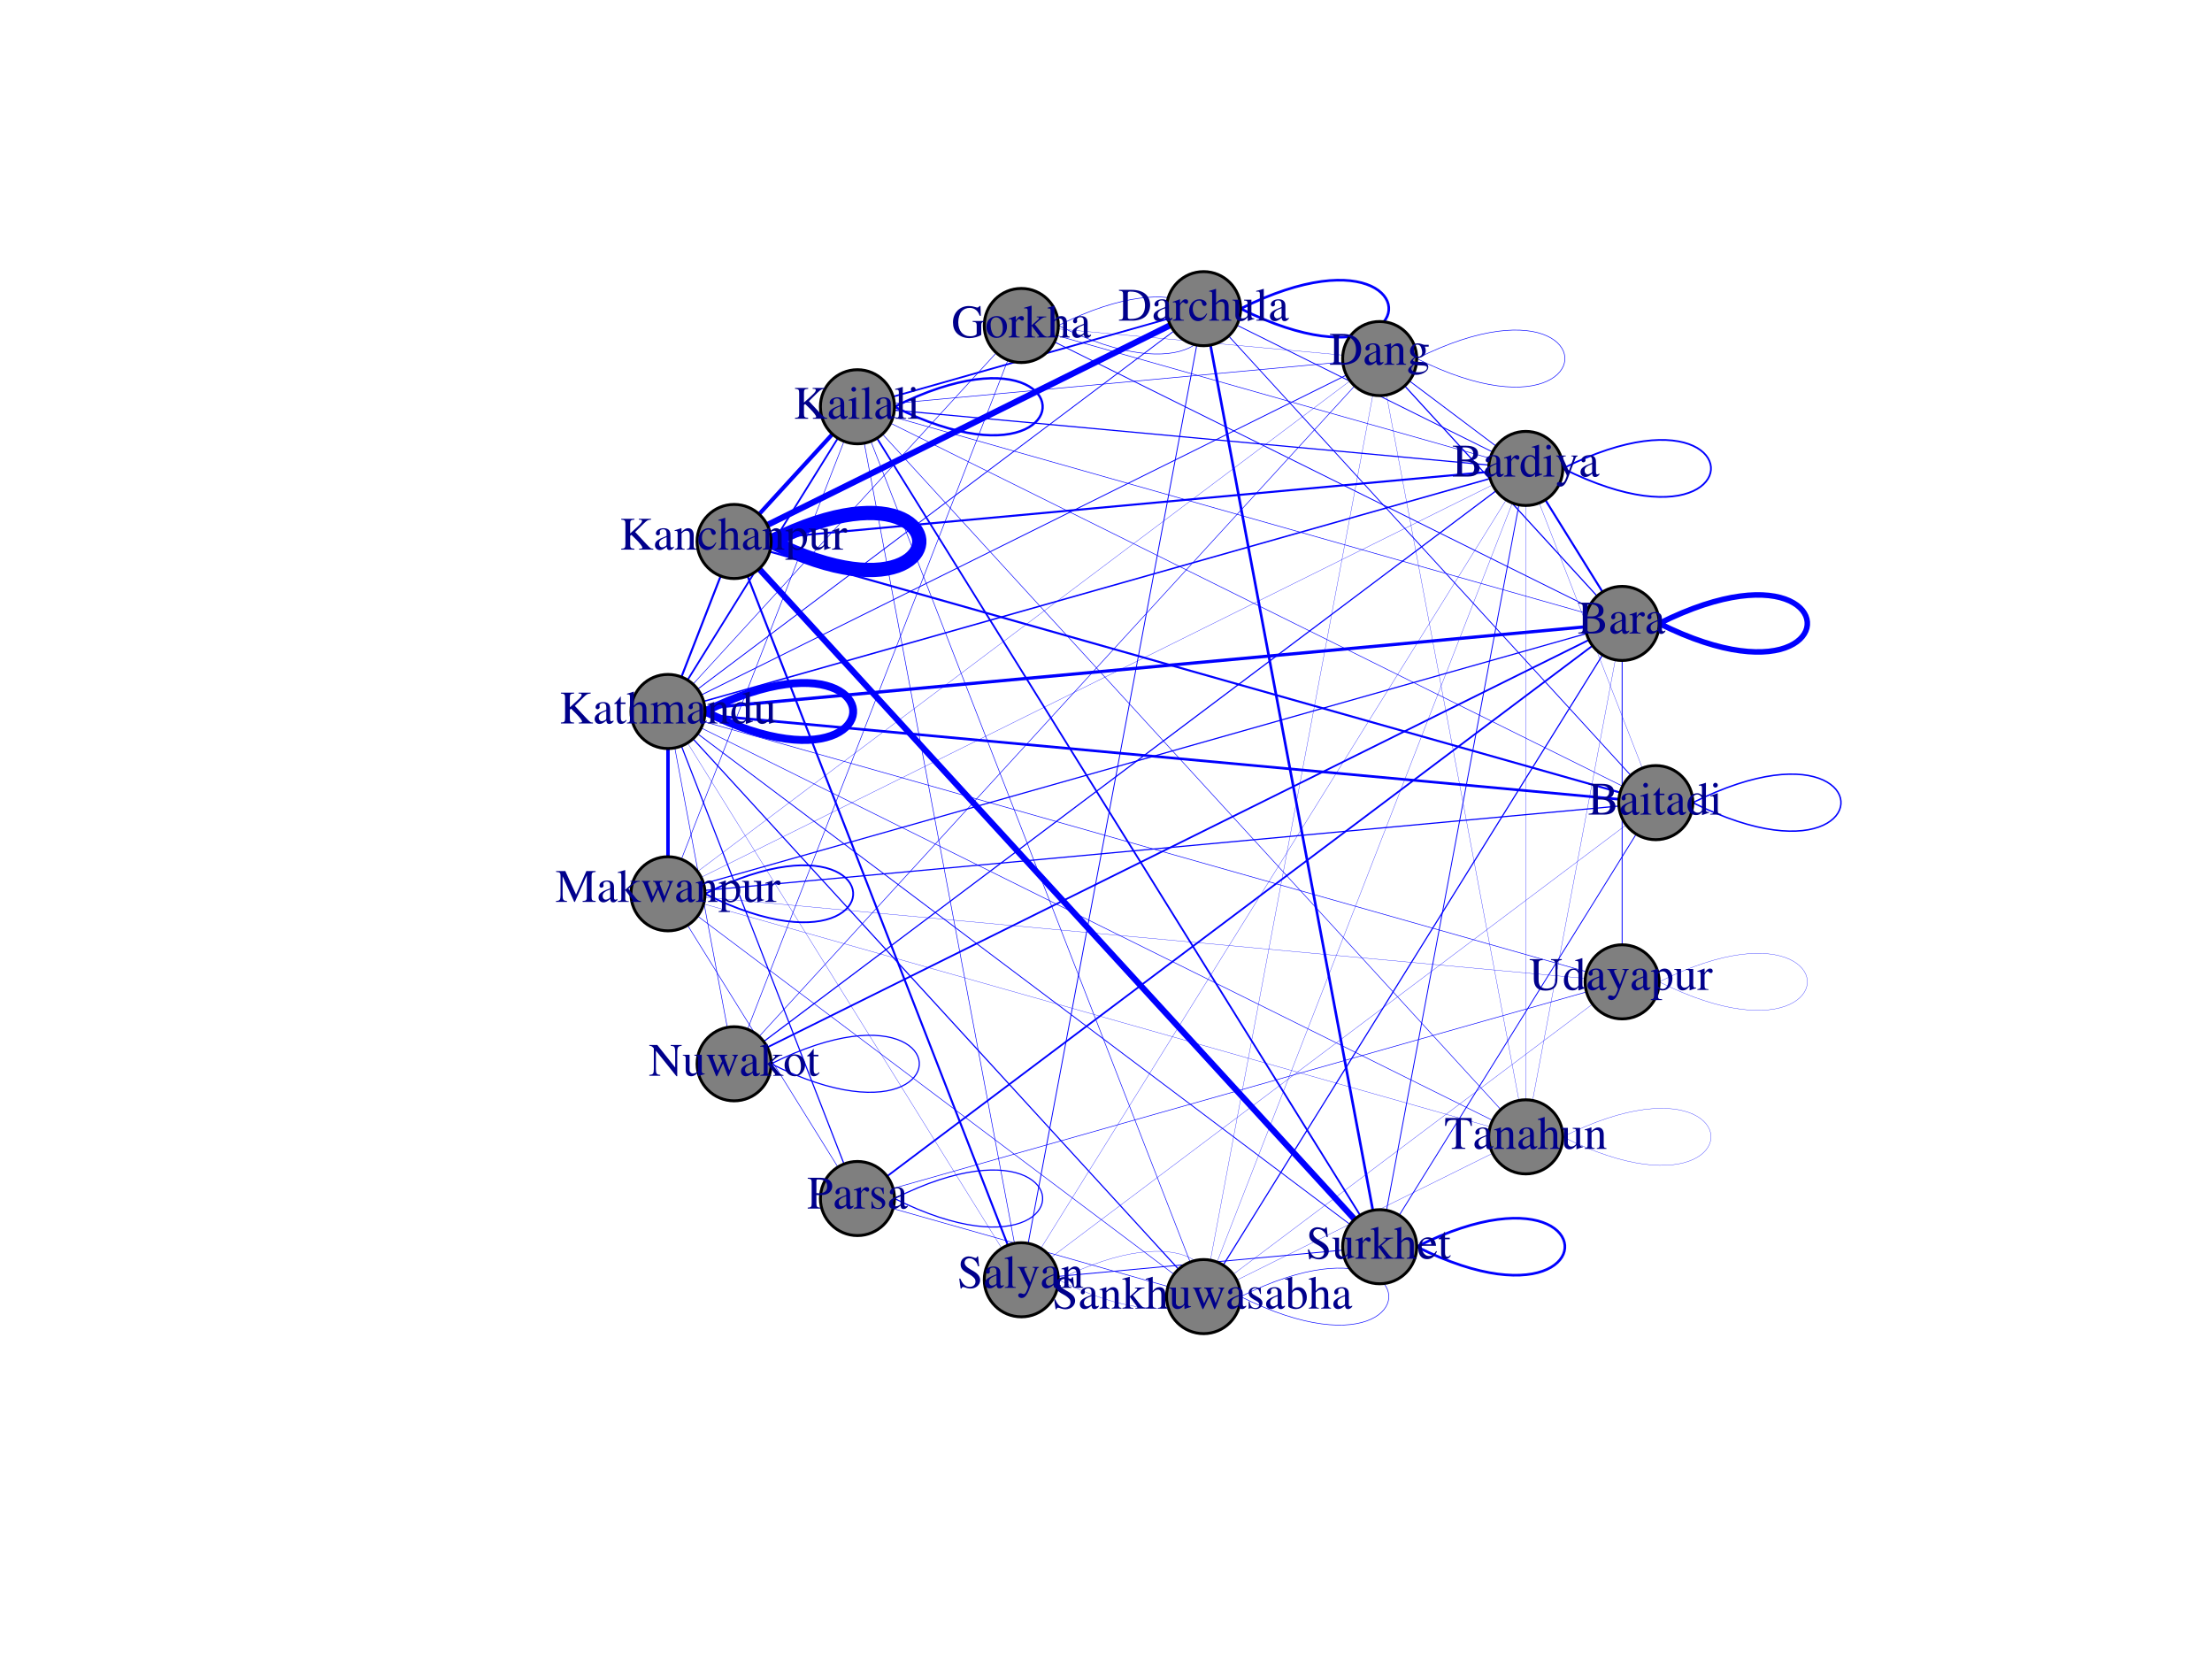 <?xml version="1.0" encoding="UTF-8"?>
<svg xmlns="http://www.w3.org/2000/svg" xmlns:xlink="http://www.w3.org/1999/xlink" width="570pt" height="428pt" viewBox="0 0 570 428" version="1.1">
<defs>
<g>
<symbol overflow="visible" id="glyph0-0">
<path style="stroke:none;" d=""/>
</symbol>
<symbol overflow="visible" id="glyph0-1">
<path style="stroke:none;" d="M 0.203 -7.938 L 0.203 -7.719 C 1.219 -7.656 1.359 -7.531 1.359 -6.641 L 1.359 -1.312 C 1.359 -0.422 1.203 -0.266 0.203 -0.234 L 0.203 0 L 4.219 0 C 5.141 0 6 -0.25 6.438 -0.656 C 6.875 -1.047 7.109 -1.578 7.109 -2.156 C 7.109 -2.688 6.906 -3.172 6.531 -3.516 C 6.172 -3.844 5.844 -3.984 5.062 -4.172 C 5.688 -4.328 5.938 -4.453 6.234 -4.703 C 6.531 -4.969 6.703 -5.406 6.703 -5.906 C 6.703 -7.25 5.641 -7.938 3.562 -7.938 Z M 2.578 -3.906 C 3.75 -3.906 4.297 -3.859 4.734 -3.672 C 5.406 -3.391 5.734 -2.906 5.734 -2.141 C 5.734 -1.5 5.484 -1.031 5 -0.75 C 4.625 -0.547 4.125 -0.438 3.344 -0.438 C 2.75 -0.438 2.578 -0.547 2.578 -0.938 Z M 2.578 -4.391 L 2.578 -7.141 C 2.578 -7.391 2.656 -7.5 2.844 -7.5 L 3.375 -7.5 C 4.75 -7.5 5.484 -6.922 5.484 -5.859 C 5.484 -4.922 4.844 -4.391 3.719 -4.391 Z M 2.578 -4.391 "/>
</symbol>
<symbol overflow="visible" id="glyph0-2">
<path style="stroke:none;" d="M 5.297 -0.797 C 5.094 -0.625 4.953 -0.562 4.781 -0.562 C 4.5 -0.562 4.422 -0.734 4.422 -1.266 L 4.422 -3.594 C 4.422 -4.219 4.359 -4.578 4.172 -4.859 C 3.906 -5.297 3.391 -5.516 2.688 -5.516 C 1.562 -5.516 0.672 -4.938 0.672 -4.172 C 0.672 -3.906 0.906 -3.656 1.188 -3.656 C 1.469 -3.656 1.734 -3.906 1.734 -4.156 C 1.734 -4.219 1.719 -4.266 1.703 -4.359 C 1.688 -4.469 1.672 -4.562 1.672 -4.641 C 1.672 -4.969 2.047 -5.234 2.531 -5.234 C 3.125 -5.234 3.438 -4.891 3.438 -4.234 L 3.438 -3.5 C 1.594 -2.766 1.391 -2.656 0.875 -2.203 C 0.609 -1.969 0.438 -1.562 0.438 -1.156 C 0.438 -0.406 0.969 0.125 1.703 0.125 C 2.234 0.125 2.719 -0.125 3.453 -0.75 C 3.516 -0.125 3.734 0.125 4.219 0.125 C 4.625 0.125 4.891 -0.031 5.297 -0.484 Z M 3.438 -1.469 C 3.438 -1.109 3.391 -1 3.125 -0.859 C 2.844 -0.688 2.516 -0.578 2.25 -0.578 C 1.844 -0.578 1.5 -0.984 1.5 -1.5 L 1.5 -1.547 C 1.5 -2.25 1.984 -2.688 3.438 -3.219 Z M 3.438 -1.469 "/>
</symbol>
<symbol overflow="visible" id="glyph0-3">
<path style="stroke:none;" d="M 2.094 -5.516 L 0.234 -4.859 L 0.234 -4.688 L 0.344 -4.688 C 0.484 -4.719 0.641 -4.734 0.75 -4.734 C 1.031 -4.734 1.141 -4.531 1.141 -4.016 L 1.141 -1.219 C 1.141 -0.359 1.016 -0.234 0.188 -0.188 L 0.188 0 L 3.031 0 L 3.031 -0.188 C 2.25 -0.234 2.141 -0.359 2.141 -1.219 L 2.141 -5.484 Z M 1.531 -8.203 C 1.219 -8.203 0.938 -7.922 0.938 -7.578 C 0.938 -7.25 1.203 -6.969 1.531 -6.969 C 1.891 -6.969 2.156 -7.234 2.156 -7.578 C 2.156 -7.922 1.891 -8.203 1.531 -8.203 Z M 1.531 -8.203 "/>
</symbol>
<symbol overflow="visible" id="glyph0-4">
<path style="stroke:none;" d="M 3.062 -5.406 L 1.844 -5.406 L 1.844 -6.797 C 1.844 -6.906 1.844 -6.953 1.766 -6.953 C 1.688 -6.844 1.609 -6.734 1.531 -6.609 C 1.062 -5.953 0.547 -5.375 0.359 -5.328 C 0.234 -5.25 0.156 -5.156 0.156 -5.094 C 0.156 -5.062 0.172 -5.047 0.203 -5.016 L 0.844 -5.016 L 0.844 -1.406 C 0.844 -0.391 1.203 0.125 1.906 0.125 C 2.5 0.125 2.953 -0.172 3.344 -0.797 L 3.188 -0.922 C 2.938 -0.625 2.734 -0.5 2.469 -0.5 C 2.031 -0.5 1.844 -0.828 1.844 -1.578 L 1.844 -5.016 L 3.062 -5.016 Z M 3.062 -5.406 "/>
</symbol>
<symbol overflow="visible" id="glyph0-5">
<path style="stroke:none;" d="M 4.125 0.125 L 5.891 -0.5 L 5.891 -0.703 C 5.672 -0.688 5.656 -0.688 5.609 -0.688 C 5.188 -0.688 5.094 -0.812 5.094 -1.375 L 5.094 -8.172 L 5.031 -8.203 C 4.453 -7.984 4.031 -7.875 3.266 -7.672 L 3.266 -7.469 C 3.359 -7.484 3.438 -7.484 3.531 -7.484 C 3.969 -7.484 4.078 -7.375 4.078 -6.875 L 4.078 -5 C 3.625 -5.391 3.297 -5.516 2.812 -5.516 C 1.438 -5.516 0.328 -4.156 0.328 -2.453 C 0.328 -0.922 1.219 0.125 2.547 0.125 C 3.219 0.125 3.672 -0.125 4.078 -0.688 L 4.078 0.078 Z M 4.078 -1.219 C 4.078 -1.141 4 -1 3.875 -0.859 C 3.656 -0.625 3.359 -0.5 3.016 -0.5 C 2.016 -0.5 1.359 -1.469 1.359 -2.938 C 1.359 -4.297 1.938 -5.188 2.859 -5.188 C 3.484 -5.188 4.078 -4.625 4.078 -3.984 Z M 4.078 -1.219 "/>
</symbol>
<symbol overflow="visible" id="glyph0-6">
<path style="stroke:none;" d="M 0.078 -4.688 C 0.25 -4.719 0.359 -4.734 0.5 -4.734 C 0.797 -4.734 0.906 -4.531 0.906 -4.016 L 0.906 -1.016 C 0.906 -0.406 0.828 -0.328 0.062 -0.188 L 0.062 0 L 2.938 0 L 2.938 -0.188 C 2.125 -0.219 1.922 -0.391 1.922 -1.078 L 1.922 -3.781 C 1.922 -4.156 2.438 -4.766 2.766 -4.766 C 2.828 -4.766 2.938 -4.703 3.078 -4.578 C 3.266 -4.422 3.391 -4.344 3.547 -4.344 C 3.844 -4.344 4.016 -4.547 4.016 -4.891 C 4.016 -5.281 3.766 -5.516 3.359 -5.516 C 2.859 -5.516 2.516 -5.25 1.922 -4.391 L 1.922 -5.5 L 1.859 -5.516 C 1.219 -5.25 0.797 -5.094 0.078 -4.875 Z M 0.078 -4.688 "/>
</symbol>
<symbol overflow="visible" id="glyph0-7">
<path style="stroke:none;" d="M 5.703 -5.406 L 4.078 -5.406 L 4.078 -5.219 C 4.469 -5.219 4.656 -5.109 4.656 -4.922 C 4.656 -4.875 4.641 -4.797 4.609 -4.719 L 3.438 -1.406 L 2.062 -4.438 C 1.984 -4.609 1.938 -4.766 1.938 -4.891 C 1.938 -5.109 2.125 -5.203 2.641 -5.219 L 2.641 -5.406 L 0.172 -5.406 L 0.172 -5.234 C 0.484 -5.188 0.688 -5.047 0.781 -4.844 L 2.141 -1.891 L 2.188 -1.797 L 2.359 -1.438 C 2.703 -0.844 2.891 -0.406 2.891 -0.234 C 2.891 -0.047 2.609 0.703 2.406 1.062 C 2.25 1.375 1.984 1.609 1.812 1.609 C 1.734 1.609 1.625 1.578 1.516 1.531 C 1.281 1.438 1.078 1.391 0.875 1.391 C 0.594 1.391 0.359 1.625 0.359 1.922 C 0.359 2.312 0.75 2.609 1.25 2.609 C 2.047 2.609 2.625 1.938 3.281 0.219 L 5.125 -4.688 C 5.281 -5.062 5.406 -5.188 5.703 -5.219 Z M 5.703 -5.406 "/>
</symbol>
<symbol overflow="visible" id="glyph0-8">
<path style="stroke:none;" d="M 1.25 -1.312 C 1.25 -0.438 1.109 -0.281 0.188 -0.234 L 0.188 0 L 3.594 0 C 4.984 0 6.25 -0.391 7 -1.062 C 7.781 -1.781 8.219 -2.844 8.219 -4.016 C 8.219 -5.094 7.859 -6.031 7.203 -6.688 C 6.391 -7.516 5.078 -7.938 3.438 -7.938 L 0.188 -7.938 L 0.188 -7.719 C 1.141 -7.625 1.25 -7.531 1.25 -6.641 Z M 2.469 -7.031 C 2.469 -7.406 2.609 -7.5 3.094 -7.5 C 4.125 -7.5 4.906 -7.312 5.484 -6.906 C 6.422 -6.25 6.906 -5.219 6.906 -3.922 C 6.906 -2.516 6.422 -1.5 5.453 -0.938 C 4.844 -0.594 4.141 -0.438 3.094 -0.438 C 2.609 -0.438 2.469 -0.547 2.469 -0.938 Z M 2.469 -7.031 "/>
</symbol>
<symbol overflow="visible" id="glyph0-9">
<path style="stroke:none;" d="M 0.188 -4.781 C 0.266 -4.812 0.391 -4.828 0.516 -4.828 C 0.859 -4.828 0.953 -4.641 0.953 -4.062 L 0.953 -1.078 C 0.953 -0.391 0.828 -0.234 0.219 -0.188 L 0.219 0 L 2.766 0 L 2.766 -0.188 C 2.141 -0.234 1.969 -0.375 1.969 -0.797 L 1.969 -4.172 C 2.547 -4.719 2.812 -4.859 3.203 -4.859 C 3.797 -4.859 4.078 -4.484 4.078 -3.703 L 4.078 -1.188 C 4.078 -0.438 3.922 -0.234 3.328 -0.188 L 3.328 0 L 5.812 0 L 5.812 -0.188 C 5.234 -0.234 5.094 -0.391 5.094 -0.969 L 5.094 -3.719 C 5.094 -4.844 4.562 -5.516 3.672 -5.516 C 3.125 -5.516 2.75 -5.312 1.938 -4.547 L 1.938 -5.5 L 1.844 -5.516 C 1.266 -5.297 0.859 -5.172 0.188 -4.984 Z M 0.188 -4.781 "/>
</symbol>
<symbol overflow="visible" id="glyph0-10">
<path style="stroke:none;" d="M 5.641 -4.656 L 5.641 -5.125 L 4.719 -5.125 C 4.469 -5.125 4.297 -5.156 4.062 -5.25 L 3.797 -5.344 C 3.469 -5.453 3.141 -5.516 2.828 -5.516 C 1.719 -5.516 0.828 -4.656 0.828 -3.562 C 0.828 -2.812 1.156 -2.359 1.938 -1.953 C 1.719 -1.734 1.5 -1.531 1.422 -1.469 C 1.031 -1.125 0.875 -0.891 0.875 -0.641 C 0.875 -0.391 1.016 -0.25 1.516 -0.016 C 0.656 0.609 0.344 1.016 0.344 1.453 C 0.344 2.094 1.266 2.609 2.406 2.609 C 3.312 2.609 4.25 2.297 4.875 1.797 C 5.328 1.422 5.531 1.047 5.531 0.594 C 5.531 -0.156 4.969 -0.656 4.078 -0.703 L 2.531 -0.766 C 1.891 -0.797 1.594 -0.906 1.594 -1.094 C 1.594 -1.328 1.984 -1.75 2.312 -1.844 C 2.422 -1.844 2.516 -1.828 2.547 -1.828 C 2.766 -1.797 2.922 -1.781 3 -1.781 C 3.438 -1.781 3.922 -1.969 4.297 -2.297 C 4.688 -2.625 4.875 -3.047 4.875 -3.641 C 4.875 -4 4.812 -4.266 4.641 -4.656 Z M 1.766 0.031 C 2.156 0.109 3.125 0.188 3.703 0.188 C 4.797 0.188 5.203 0.344 5.203 0.766 C 5.203 1.469 4.281 1.938 2.922 1.938 C 1.875 1.938 1.172 1.578 1.172 1.062 C 1.172 0.781 1.266 0.625 1.766 0.031 Z M 1.828 -4.062 C 1.828 -4.766 2.156 -5.188 2.719 -5.188 C 3.078 -5.188 3.391 -4.984 3.594 -4.625 C 3.797 -4.203 3.953 -3.641 3.953 -3.188 C 3.953 -2.516 3.594 -2.094 3.047 -2.094 C 2.328 -2.094 1.828 -2.875 1.828 -4.016 Z M 1.828 -4.062 "/>
</symbol>
<symbol overflow="visible" id="glyph0-11">
<path style="stroke:none;" d="M 4.781 -1.875 C 4.203 -1.031 3.766 -0.75 3.078 -0.75 C 1.984 -0.75 1.219 -1.703 1.219 -3.078 C 1.219 -4.312 1.891 -5.172 2.859 -5.172 C 3.281 -5.172 3.438 -5.047 3.562 -4.594 L 3.641 -4.328 C 3.734 -4 3.953 -3.781 4.203 -3.781 C 4.516 -3.781 4.781 -4.016 4.781 -4.281 C 4.781 -4.953 3.938 -5.516 2.922 -5.516 C 2.344 -5.516 1.734 -5.281 1.234 -4.844 C 0.641 -4.312 0.297 -3.5 0.297 -2.562 C 0.297 -1 1.25 0.125 2.578 0.125 C 3.125 0.125 3.594 -0.078 4.031 -0.438 C 4.359 -0.734 4.578 -1.062 4.938 -1.766 Z M 4.781 -1.875 "/>
</symbol>
<symbol overflow="visible" id="glyph0-12">
<path style="stroke:none;" d="M 1.891 -4.109 C 2.391 -4.672 2.75 -4.875 3.219 -4.875 C 3.812 -4.875 4.109 -4.438 4.109 -3.594 L 4.109 -1.219 C 4.109 -0.406 4 -0.25 3.297 -0.188 L 3.297 0 L 5.844 0 L 5.844 -0.188 C 5.203 -0.297 5.125 -0.391 5.125 -1.219 L 5.125 -3.609 C 5.125 -4.875 4.625 -5.516 3.641 -5.516 C 2.938 -5.516 2.438 -5.234 1.891 -4.516 L 1.891 -8.156 L 1.828 -8.203 C 1.422 -8.047 1.109 -7.953 0.438 -7.766 L 0.125 -7.672 L 0.125 -7.469 C 0.172 -7.484 0.203 -7.484 0.266 -7.484 C 0.781 -7.484 0.875 -7.391 0.875 -6.875 L 0.875 -1.219 C 0.875 -0.391 0.797 -0.281 0.109 -0.188 L 0.109 0 L 2.703 0 L 2.703 -0.188 C 2 -0.25 1.891 -0.391 1.891 -1.219 Z M 1.891 -4.109 "/>
</symbol>
<symbol overflow="visible" id="glyph0-13">
<path style="stroke:none;" d="M 5.75 -0.594 L 5.688 -0.594 C 5.141 -0.594 5 -0.734 5 -1.281 L 5 -5.406 L 3.109 -5.406 L 3.109 -5.203 C 3.859 -5.156 4 -5.047 4 -4.438 L 4 -1.625 C 4 -1.281 3.938 -1.109 3.766 -0.984 C 3.438 -0.719 3.078 -0.578 2.719 -0.578 C 2.25 -0.578 1.859 -0.984 1.859 -1.484 L 1.859 -5.406 L 0.109 -5.406 L 0.109 -5.234 C 0.688 -5.203 0.859 -5.016 0.859 -4.469 L 0.859 -1.438 C 0.859 -0.484 1.422 0.125 2.297 0.125 C 2.75 0.125 3.219 -0.078 3.547 -0.391 L 4.062 -0.906 L 4.062 0.078 L 4.109 0.109 C 4.703 -0.125 5.141 -0.266 5.75 -0.438 Z M 5.75 -0.594 "/>
</symbol>
<symbol overflow="visible" id="glyph0-14">
<path style="stroke:none;" d="M 0.234 -7.469 L 0.297 -7.469 C 0.438 -7.484 0.578 -7.5 0.672 -7.5 C 1.062 -7.5 1.172 -7.328 1.172 -6.766 L 1.172 -1.047 C 1.172 -0.391 1.016 -0.234 0.25 -0.188 L 0.25 0 L 3.078 0 L 3.078 -0.188 C 2.328 -0.234 2.188 -0.344 2.188 -1.016 L 2.188 -8.172 L 2.141 -8.203 C 1.516 -7.984 1.062 -7.875 0.234 -7.672 Z M 0.234 -7.469 "/>
</symbol>
<symbol overflow="visible" id="glyph0-15">
<path style="stroke:none;" d="M 8.516 -4.25 L 5.453 -4.25 L 5.453 -4.031 C 5.969 -4 6.109 -3.953 6.25 -3.859 C 6.438 -3.75 6.5 -3.484 6.5 -2.969 L 6.5 -1.016 C 6.5 -0.641 5.766 -0.312 4.906 -0.312 C 2.953 -0.312 1.75 -1.688 1.75 -3.906 C 1.75 -5.047 2.094 -6.125 2.609 -6.719 C 3.141 -7.312 3.891 -7.625 4.703 -7.625 C 5.375 -7.625 5.969 -7.406 6.438 -6.969 C 6.797 -6.641 6.984 -6.312 7.281 -5.578 L 7.562 -5.578 L 7.469 -8.109 L 7.203 -8.109 C 7.125 -7.891 6.906 -7.719 6.656 -7.719 C 6.547 -7.719 6.344 -7.75 6.125 -7.844 C 5.594 -8.016 5.047 -8.109 4.5 -8.109 C 2.094 -8.109 0.391 -6.344 0.391 -3.906 C 0.391 -2.719 0.703 -1.828 1.375 -1.109 C 2.188 -0.281 3.344 0.172 4.656 0.172 C 5.688 0.172 7.188 -0.25 7.672 -0.672 L 7.672 -3.109 C 7.672 -3.812 7.812 -3.969 8.516 -4.031 Z M 8.516 -4.25 "/>
</symbol>
<symbol overflow="visible" id="glyph0-16">
<path style="stroke:none;" d="M 3 -5.516 C 1.438 -5.516 0.344 -4.375 0.344 -2.719 C 0.344 -1.094 1.469 0.125 2.969 0.125 C 4.484 0.125 5.641 -1.156 5.641 -2.812 C 5.641 -4.375 4.531 -5.516 3 -5.516 Z M 2.844 -5.188 C 3.859 -5.188 4.562 -4.031 4.562 -2.391 C 4.562 -1.031 4.016 -0.219 3.125 -0.219 C 2.656 -0.219 2.203 -0.5 1.953 -0.984 C 1.625 -1.609 1.422 -2.453 1.422 -3.297 C 1.422 -4.438 1.984 -5.188 2.844 -5.188 Z M 2.844 -5.188 "/>
</symbol>
<symbol overflow="visible" id="glyph0-17">
<path style="stroke:none;" d="M 0.078 -7.469 C 0.234 -7.484 0.344 -7.5 0.469 -7.5 C 0.859 -7.5 0.984 -7.344 0.984 -6.766 L 0.984 -0.984 C 0.984 -0.359 0.953 -0.328 0.078 -0.188 L 0.078 0 L 2.891 0 L 2.891 -0.188 L 2.656 -0.188 C 2.172 -0.219 1.984 -0.391 1.984 -0.797 L 1.984 -3.016 L 3.672 -0.766 L 3.703 -0.719 C 3.734 -0.688 3.75 -0.641 3.797 -0.609 C 3.891 -0.484 3.922 -0.422 3.922 -0.359 C 3.922 -0.25 3.812 -0.188 3.672 -0.188 L 3.438 -0.188 L 3.438 0 L 6.062 0 L 6.062 -0.188 C 5.531 -0.219 5.156 -0.438 4.656 -1.062 L 2.812 -3.391 L 3.172 -3.703 C 4.016 -4.5 4.766 -5.047 5.109 -5.141 C 5.297 -5.203 5.453 -5.219 5.656 -5.219 L 5.766 -5.219 L 5.766 -5.406 L 3.312 -5.406 L 3.312 -5.234 C 3.781 -5.219 3.906 -5.172 3.906 -5 C 3.906 -4.906 3.797 -4.734 3.641 -4.594 L 1.984 -3.125 L 1.984 -8.172 L 1.938 -8.203 C 1.484 -8.047 1.141 -7.953 0.438 -7.766 L 0.078 -7.672 Z M 0.078 -7.469 "/>
</symbol>
<symbol overflow="visible" id="glyph0-18">
<path style="stroke:none;" d="M 4.953 -7.719 C 5.094 -7.703 5.219 -7.703 5.266 -7.703 C 5.625 -7.688 5.766 -7.578 5.766 -7.344 C 5.766 -7.078 5.5 -6.719 4.844 -6.109 L 2.719 -4.172 L 2.719 -6.641 C 2.719 -7.516 2.844 -7.641 3.812 -7.719 L 3.812 -7.938 L 0.406 -7.938 L 0.406 -7.719 C 1.344 -7.641 1.484 -7.484 1.484 -6.641 L 1.484 -1.438 C 1.484 -0.438 1.359 -0.281 0.406 -0.234 L 0.406 0 L 3.797 0 L 3.797 -0.234 C 2.859 -0.281 2.719 -0.438 2.719 -1.312 L 2.719 -3.547 L 3.031 -3.797 L 4.297 -2.547 C 5.203 -1.641 5.859 -0.797 5.859 -0.5 C 5.859 -0.344 5.688 -0.25 5.359 -0.234 C 5.297 -0.234 5.156 -0.234 5.016 -0.234 L 5.016 0 L 8.672 0 L 8.672 -0.234 C 8.047 -0.234 7.891 -0.359 6.797 -1.531 L 4 -4.531 L 6.281 -6.781 C 7.094 -7.562 7.281 -7.656 8.094 -7.719 L 8.094 -7.938 L 4.953 -7.938 Z M 4.953 -7.719 "/>
</symbol>
<symbol overflow="visible" id="glyph0-19">
<path style="stroke:none;" d="M 0.109 -4.719 C 0.219 -4.734 0.297 -4.734 0.406 -4.734 C 0.812 -4.734 0.906 -4.609 0.906 -4.047 L 0.906 1.578 C 0.906 2.203 0.766 2.328 0.062 2.406 L 0.062 2.609 L 2.969 2.609 L 2.969 2.391 C 2.062 2.375 1.906 2.25 1.906 1.484 L 1.906 -0.391 C 2.328 0 2.609 0.125 3.125 0.125 C 4.531 0.125 5.641 -1.219 5.641 -2.969 C 5.641 -4.453 4.797 -5.516 3.641 -5.516 C 2.969 -5.516 2.438 -5.219 1.906 -4.578 L 1.906 -5.5 L 1.844 -5.516 C 1.188 -5.266 0.766 -5.109 0.109 -4.906 Z M 1.906 -4.016 C 1.906 -4.375 2.578 -4.797 3.125 -4.797 C 4.016 -4.797 4.609 -3.891 4.609 -2.5 C 4.609 -1.156 4.016 -0.266 3.156 -0.266 C 2.594 -0.266 1.906 -0.703 1.906 -1.062 Z M 1.906 -4.016 "/>
</symbol>
<symbol overflow="visible" id="glyph0-20">
<path style="stroke:none;" d="M 0.234 -4.781 C 0.391 -4.812 0.484 -4.828 0.609 -4.828 C 0.922 -4.828 1.031 -4.625 1.031 -4.062 L 1.031 -1.016 C 1.031 -0.375 0.859 -0.188 0.188 -0.188 L 0.188 0 L 2.859 0 L 2.859 -0.188 C 2.219 -0.203 2.047 -0.344 2.047 -0.797 L 2.047 -4.188 C 2.047 -4.219 2.141 -4.328 2.219 -4.422 C 2.516 -4.688 3.031 -4.891 3.453 -4.891 C 3.984 -4.891 4.25 -4.469 4.25 -3.641 L 4.25 -1.031 C 4.25 -0.359 4.109 -0.234 3.438 -0.188 L 3.438 0 L 6.125 0 L 6.125 -0.188 C 5.438 -0.188 5.25 -0.391 5.25 -1.141 L 5.25 -4.156 C 5.609 -4.688 6.016 -4.891 6.562 -4.891 C 7.25 -4.891 7.469 -4.578 7.469 -3.578 L 7.469 -1.047 C 7.469 -0.359 7.375 -0.266 6.672 -0.188 L 6.672 0 L 9.297 0 L 9.297 -0.188 L 8.984 -0.203 C 8.625 -0.234 8.469 -0.438 8.469 -0.906 L 8.469 -3.391 C 8.469 -4.797 8 -5.516 7.078 -5.516 C 6.391 -5.516 5.766 -5.203 5.125 -4.516 C 4.906 -5.203 4.5 -5.516 3.859 -5.516 C 3.328 -5.516 2.984 -5.359 1.984 -4.594 L 1.984 -5.5 L 1.906 -5.516 C 1.297 -5.297 0.891 -5.156 0.234 -4.984 Z M 0.234 -4.781 "/>
</symbol>
<symbol overflow="visible" id="glyph0-21">
<path style="stroke:none;" d="M 8.094 -6.875 L 8.094 -1.438 C 8.094 -0.438 7.938 -0.281 7 -0.234 L 7 0 L 10.359 0 L 10.359 -0.234 C 9.484 -0.281 9.312 -0.453 9.312 -1.312 L 9.312 -6.641 C 9.312 -7.484 9.469 -7.641 10.359 -7.719 L 10.359 -7.938 L 7.969 -7.938 L 5.312 -1.891 L 2.547 -7.938 L 0.172 -7.938 L 0.172 -7.719 C 1.156 -7.656 1.312 -7.516 1.312 -6.641 L 1.312 -1.766 C 1.312 -0.531 1.141 -0.297 0.141 -0.234 L 0.141 0 L 2.969 0 L 2.969 -0.234 C 2.047 -0.281 1.844 -0.547 1.844 -1.766 L 1.844 -6.594 L 4.844 0 L 5.016 0 Z M 8.094 -6.875 "/>
</symbol>
<symbol overflow="visible" id="glyph0-22">
<path style="stroke:none;" d="M 6.859 -5.406 L 6.859 -5.219 C 7.266 -5.141 7.375 -5.047 7.375 -4.844 C 7.375 -4.672 7.312 -4.375 7.172 -4.062 L 6.094 -1.391 L 5.094 -4.078 C 4.891 -4.625 4.891 -4.625 4.891 -4.781 C 4.891 -5.047 5.016 -5.141 5.578 -5.219 L 5.578 -5.406 L 3.141 -5.406 L 3.141 -5.219 C 3.594 -5.172 3.734 -5.047 3.969 -4.391 C 4.062 -4.156 4.141 -3.938 4.219 -3.719 L 3.125 -1.328 L 1.938 -4.469 C 1.891 -4.578 1.859 -4.703 1.859 -4.828 C 1.859 -5.078 2 -5.172 2.406 -5.219 L 2.406 -5.406 L 0.25 -5.406 L 0.25 -5.219 C 0.531 -5.203 0.625 -5.078 0.891 -4.469 L 2.516 -0.359 C 2.656 0 2.75 0.172 2.812 0.172 C 2.875 0.172 2.969 0.016 3.125 -0.297 L 4.469 -3.188 L 5.562 -0.344 C 5.719 0.094 5.766 0.172 5.844 0.172 C 5.922 0.172 5.984 0.062 6.188 -0.422 L 7.844 -4.578 C 8.047 -5.078 8.094 -5.141 8.328 -5.219 L 8.328 -5.406 Z M 6.859 -5.406 "/>
</symbol>
<symbol overflow="visible" id="glyph0-23">
<path style="stroke:none;" d="M 7.344 0.125 L 7.344 -6.188 C 7.344 -6.906 7.469 -7.344 7.688 -7.5 C 7.859 -7.625 8.031 -7.672 8.484 -7.719 L 8.484 -7.938 L 5.656 -7.938 L 5.656 -7.719 C 6.125 -7.688 6.281 -7.625 6.469 -7.531 C 6.703 -7.359 6.812 -6.922 6.812 -6.188 L 6.812 -2.141 L 2.203 -7.938 L 0.141 -7.938 L 0.141 -7.719 C 0.656 -7.719 0.828 -7.625 1.312 -7.062 L 1.312 -1.766 C 1.312 -0.531 1.141 -0.297 0.141 -0.234 L 0.141 0 L 2.969 0 L 2.969 -0.234 C 2.047 -0.281 1.844 -0.547 1.844 -1.766 L 1.844 -6.469 L 7.141 0.125 Z M 7.344 0.125 "/>
</symbol>
<symbol overflow="visible" id="glyph0-24">
<path style="stroke:none;" d="M 2.422 -3.484 C 2.734 -3.469 2.938 -3.453 3.25 -3.453 C 4.188 -3.453 4.844 -3.578 5.359 -3.859 C 6.078 -4.25 6.5 -4.984 6.5 -5.766 C 6.5 -6.281 6.344 -6.734 6.016 -7.078 C 5.531 -7.609 4.484 -7.938 3.359 -7.938 L 0.188 -7.938 L 0.188 -7.719 C 1.078 -7.625 1.203 -7.5 1.203 -6.641 L 1.203 -1.438 C 1.203 -0.438 1.109 -0.312 0.188 -0.234 L 0.188 0 L 3.547 0 L 3.547 -0.234 C 2.609 -0.266 2.422 -0.438 2.422 -1.312 Z M 2.422 -7.094 C 2.422 -7.422 2.516 -7.5 2.828 -7.5 C 4.453 -7.5 5.203 -6.938 5.203 -5.703 C 5.203 -4.531 4.484 -3.938 3.109 -3.938 C 2.875 -3.938 2.703 -3.953 2.422 -3.969 Z M 2.422 -7.094 "/>
</symbol>
<symbol overflow="visible" id="glyph0-25">
<path style="stroke:none;" d="M 3.781 -3.766 L 3.734 -5.406 L 3.594 -5.406 L 3.578 -5.375 C 3.469 -5.297 3.453 -5.281 3.406 -5.281 C 3.344 -5.281 3.219 -5.297 3.078 -5.359 C 2.812 -5.453 2.562 -5.516 2.25 -5.516 C 1.297 -5.516 0.609 -4.891 0.609 -4.031 C 0.609 -3.359 1 -2.875 2.016 -2.297 L 2.719 -1.906 C 3.125 -1.672 3.344 -1.375 3.344 -1.016 C 3.344 -0.484 2.953 -0.141 2.344 -0.141 C 1.938 -0.141 1.562 -0.297 1.328 -0.562 C 1.078 -0.859 0.969 -1.141 0.812 -1.828 L 0.625 -1.828 L 0.625 0.047 L 0.781 0.047 C 0.859 -0.078 0.906 -0.094 1.062 -0.094 C 1.156 -0.094 1.328 -0.078 1.609 0 C 1.938 0.078 2.266 0.125 2.484 0.125 C 3.406 0.125 4.172 -0.578 4.172 -1.422 C 4.172 -2.016 3.891 -2.406 3.172 -2.844 L 1.875 -3.609 C 1.531 -3.797 1.359 -4.109 1.359 -4.422 C 1.359 -4.906 1.734 -5.25 2.281 -5.25 C 2.969 -5.25 3.328 -4.844 3.594 -3.766 Z M 3.781 -3.766 "/>
</symbol>
<symbol overflow="visible" id="glyph0-26">
<path style="stroke:none;" d="M 5.359 -8.109 L 5.109 -8.109 C 5.062 -7.844 4.938 -7.703 4.734 -7.703 C 4.609 -7.703 4.406 -7.75 4.203 -7.844 C 3.75 -8.016 3.312 -8.109 2.922 -8.109 C 2.406 -8.109 1.891 -7.906 1.484 -7.562 C 1.062 -7.188 0.859 -6.688 0.859 -6.062 C 0.859 -5.094 1.375 -4.422 2.719 -3.719 C 3.594 -3.266 4.219 -2.766 4.516 -2.312 C 4.625 -2.156 4.688 -1.906 4.688 -1.625 C 4.688 -0.812 4.078 -0.266 3.203 -0.266 C 2.141 -0.266 1.375 -0.922 0.781 -2.391 L 0.5 -2.391 L 0.859 0.156 L 1.125 0.156 C 1.141 -0.078 1.281 -0.234 1.469 -0.234 C 1.594 -0.234 1.797 -0.188 2.031 -0.109 C 2.484 0.078 2.969 0.172 3.438 0.172 C 4.828 0.172 5.891 -0.781 5.891 -2.016 C 5.891 -3 5.234 -3.781 3.641 -4.625 C 2.391 -5.328 1.891 -5.859 1.891 -6.5 C 1.891 -7.156 2.391 -7.625 3.125 -7.625 C 3.672 -7.625 4.172 -7.391 4.594 -6.953 C 4.969 -6.578 5.141 -6.266 5.328 -5.562 L 5.625 -5.562 Z M 5.359 -8.109 "/>
</symbol>
<symbol overflow="visible" id="glyph0-27">
<path style="stroke:none;" d="M 1.844 -8.172 L 1.781 -8.203 C 1.266 -8.016 0.953 -7.922 0.391 -7.766 L 0.031 -7.672 L 0.031 -7.469 C 0.109 -7.484 0.156 -7.484 0.234 -7.484 C 0.719 -7.484 0.828 -7.375 0.828 -6.875 L 0.828 -0.641 C 0.828 -0.281 1.844 0.125 2.812 0.125 C 4.391 0.125 5.609 -1.203 5.609 -2.922 C 5.609 -4.391 4.703 -5.516 3.5 -5.516 C 2.766 -5.516 2.078 -5.094 1.844 -4.5 Z M 1.844 -3.859 C 1.844 -4.328 2.406 -4.766 3.031 -4.766 C 3.953 -4.766 4.562 -3.828 4.562 -2.359 C 4.562 -1.031 3.984 -0.266 3 -0.266 C 2.375 -0.266 1.844 -0.547 1.844 -0.844 Z M 1.844 -3.859 "/>
</symbol>
<symbol overflow="visible" id="glyph0-28">
<path style="stroke:none;" d="M 4.891 -1.969 C 4.312 -1.062 3.797 -0.703 3.031 -0.703 C 2.359 -0.703 1.844 -1.062 1.484 -1.734 C 1.266 -2.203 1.188 -2.594 1.156 -3.328 L 4.859 -3.328 C 4.766 -4.109 4.641 -4.453 4.344 -4.844 C 3.984 -5.266 3.438 -5.516 2.812 -5.516 C 2.203 -5.516 1.641 -5.297 1.188 -4.891 C 0.625 -4.406 0.297 -3.547 0.297 -2.562 C 0.297 -0.906 1.156 0.125 2.547 0.125 C 3.688 0.125 4.578 -0.594 5.094 -1.891 Z M 1.188 -3.703 C 1.312 -4.641 1.734 -5.094 2.453 -5.094 C 3.188 -5.094 3.484 -4.75 3.641 -3.703 Z M 1.188 -3.703 "/>
</symbol>
<symbol overflow="visible" id="glyph0-29">
<path style="stroke:none;" d="M 3.047 -7.438 L 3.047 -1.438 C 3.047 -0.422 2.922 -0.281 1.922 -0.234 L 1.922 0 L 5.422 0 L 5.422 -0.234 C 4.438 -0.281 4.266 -0.438 4.266 -1.312 L 4.266 -7.438 L 4.922 -7.438 C 6.281 -7.438 6.547 -7.219 6.828 -5.906 L 7.109 -5.906 L 7.047 -7.938 L 0.281 -7.938 L 0.203 -5.906 L 0.484 -5.906 C 0.781 -7.219 1.062 -7.438 2.406 -7.438 Z M 3.047 -7.438 "/>
</symbol>
<symbol overflow="visible" id="glyph0-30">
<path style="stroke:none;" d="M 7.328 -6.188 C 7.328 -7.406 7.469 -7.594 8.453 -7.719 L 8.453 -7.938 L 5.672 -7.938 L 5.672 -7.719 C 6.609 -7.641 6.797 -7.375 6.797 -6.188 L 6.797 -2.938 C 6.797 -2.125 6.719 -1.672 6.531 -1.312 C 6.203 -0.734 5.438 -0.359 4.531 -0.359 C 3.688 -0.359 3.094 -0.641 2.766 -1.219 C 2.562 -1.594 2.469 -2.047 2.469 -2.797 L 2.469 -6.641 C 2.469 -7.5 2.609 -7.625 3.562 -7.719 L 3.562 -7.938 L 0.172 -7.938 L 0.172 -7.719 C 1.109 -7.641 1.25 -7.516 1.25 -6.641 L 1.25 -2.891 C 1.25 -0.812 2.219 0.172 4.266 0.172 C 5.562 0.172 6.469 -0.25 6.938 -1.062 C 7.219 -1.578 7.328 -2.125 7.328 -3.047 Z M 7.328 -6.188 "/>
</symbol>
</g>
</defs>
<g id="surface78607">
<rect x="0" y="0" width="570" height="428" style="fill:rgb(100%,100%,100%);fill-opacity:1;stroke:none;"/>
<path style="fill:none;stroke-width:0.375;stroke-linecap:round;stroke-linejoin:round;stroke:rgb(0%,0%,100%);stroke-opacity:1;stroke-miterlimit:10;" d="M 436.215 206.801 L 439.27 205.336 L 442.195 204.055 L 444.992 202.949 L 447.664 202.012 L 450.207 201.23 L 452.625 200.605 L 454.914 200.121 L 457.078 199.773 L 459.113 199.555 L 461.023 199.461 L 462.805 199.477 L 464.457 199.594 L 465.984 199.812 L 467.383 200.121 L 468.656 200.512 L 469.801 200.973 L 470.816 201.504 L 471.707 202.09 L 472.473 202.73 L 473.109 203.41 L 473.617 204.129 L 474 204.871 L 474.254 205.637 L 474.379 206.41 L 474.379 207.188 L 474.254 207.965 L 474 208.727 L 473.617 209.473 L 473.109 210.188 L 472.473 210.871 L 471.707 211.508 L 470.816 212.098 L 469.801 212.625 L 468.656 213.09 L 467.383 213.48 L 465.984 213.785 L 464.457 214.004 L 462.805 214.125 L 461.023 214.141 L 459.113 214.043 L 457.078 213.824 L 454.914 213.48 L 452.625 212.996 L 450.207 212.367 L 447.664 211.59 L 444.992 210.652 L 442.195 209.547 L 439.27 208.266 L 436.215 206.801 "/>
<path style="fill:none;stroke-width:1.425;stroke-linecap:round;stroke-linejoin:round;stroke:rgb(0%,0%,100%);stroke-opacity:1;stroke-miterlimit:10;" d="M 427.547 160.629 L 430.602 159.164 L 433.527 157.883 L 436.324 156.777 L 438.996 155.836 L 441.539 155.059 L 443.957 154.434 L 446.246 153.949 L 448.41 153.602 L 450.445 153.383 L 452.355 153.285 L 454.137 153.301 L 455.789 153.422 L 457.316 153.641 L 458.715 153.949 L 459.988 154.34 L 461.133 154.801 L 462.148 155.332 L 463.039 155.918 L 463.805 156.559 L 464.441 157.238 L 464.949 157.957 L 465.332 158.699 L 465.586 159.465 L 465.711 160.238 L 465.711 161.016 L 465.586 161.793 L 465.332 162.555 L 464.949 163.301 L 464.441 164.016 L 463.805 164.699 L 463.039 165.336 L 462.148 165.926 L 461.133 166.453 L 459.988 166.918 L 458.715 167.309 L 457.316 167.613 L 455.789 167.832 L 454.137 167.953 L 452.355 167.969 L 450.445 167.871 L 448.41 167.652 L 446.246 167.309 L 443.957 166.824 L 441.539 166.195 L 438.996 165.418 L 436.324 164.48 L 433.527 163.375 L 430.602 162.094 L 427.547 160.629 "/>
<path style="fill:none;stroke-width:0.45;stroke-linecap:round;stroke-linejoin:round;stroke:rgb(0%,0%,100%);stroke-opacity:1;stroke-miterlimit:10;" d="M 402.715 120.691 L 405.766 119.227 L 408.691 117.945 L 411.492 116.84 L 414.164 115.902 L 416.707 115.121 L 419.125 114.496 L 421.414 114.012 L 423.578 113.668 L 425.613 113.449 L 427.52 113.352 L 429.301 113.367 L 430.957 113.488 L 432.48 113.707 L 433.883 114.012 L 435.152 114.402 L 436.297 114.867 L 437.316 115.395 L 438.207 115.984 L 438.969 116.621 L 439.605 117.305 L 440.113 118.02 L 440.496 118.766 L 440.75 119.527 L 440.879 120.301 L 440.879 121.082 L 440.75 121.855 L 440.496 122.621 L 440.113 123.363 L 439.605 124.078 L 438.969 124.762 L 438.207 125.398 L 437.316 125.988 L 436.297 126.52 L 435.152 126.98 L 433.883 127.371 L 432.48 127.68 L 430.957 127.895 L 429.301 128.016 L 427.52 128.031 L 425.613 127.934 L 423.578 127.719 L 421.414 127.371 L 419.125 126.887 L 416.707 126.262 L 414.164 125.48 L 411.492 124.543 L 408.691 123.438 L 405.766 122.156 L 402.715 120.691 "/>
<path style="fill:none;stroke-width:0.15;stroke-linecap:round;stroke-linejoin:round;stroke:rgb(0%,0%,100%);stroke-opacity:1;stroke-miterlimit:10;" d="M 365.07 92.387 L 368.121 90.922 L 371.047 89.641 L 373.848 88.535 L 376.52 87.594 L 379.062 86.816 L 381.48 86.188 L 383.77 85.707 L 385.934 85.359 L 387.969 85.141 L 389.875 85.043 L 391.656 85.059 L 393.309 85.18 L 394.836 85.398 L 396.238 85.707 L 397.508 86.094 L 398.652 86.559 L 399.672 87.09 L 400.562 87.676 L 401.324 88.316 L 401.961 88.996 L 402.469 89.715 L 402.852 90.457 L 403.105 91.219 L 403.234 91.996 L 403.234 92.773 L 403.105 93.551 L 402.852 94.312 L 402.469 95.055 L 401.961 95.773 L 401.324 96.453 L 400.562 97.094 L 399.672 97.68 L 398.652 98.211 L 397.508 98.676 L 396.238 99.062 L 394.836 99.371 L 393.309 99.59 L 391.656 99.711 L 389.875 99.727 L 387.969 99.629 L 385.934 99.41 L 383.77 99.062 L 381.48 98.582 L 379.062 97.953 L 376.52 97.176 L 373.848 96.238 L 371.047 95.129 L 368.121 93.848 L 365.07 92.387 "/>
<path style="fill:none;stroke-width:0.675;stroke-linecap:round;stroke-linejoin:round;stroke:rgb(0%,0%,100%);stroke-opacity:1;stroke-miterlimit:10;" d="M 319.695 79.531 L 322.75 78.066 L 325.676 76.785 L 328.473 75.68 L 331.145 74.742 L 333.691 73.961 L 336.105 73.336 L 338.398 72.852 L 340.559 72.504 L 342.594 72.285 L 344.504 72.191 L 346.285 72.203 L 347.938 72.324 L 349.465 72.543 L 350.863 72.852 L 352.137 73.242 L 353.281 73.703 L 354.301 74.234 L 355.191 74.82 L 355.953 75.461 L 356.59 76.141 L 357.098 76.859 L 357.48 77.602 L 357.734 78.367 L 357.859 79.141 L 357.859 79.918 L 357.734 80.695 L 357.48 81.457 L 357.098 82.203 L 356.59 82.918 L 355.953 83.602 L 355.191 84.238 L 354.301 84.828 L 353.281 85.355 L 352.137 85.82 L 350.863 86.211 L 349.465 86.516 L 347.938 86.734 L 346.285 86.855 L 344.504 86.871 L 342.594 86.773 L 340.559 86.555 L 338.398 86.211 L 336.105 85.727 L 333.691 85.098 L 331.145 84.32 L 328.473 83.383 L 325.676 82.277 L 322.75 80.996 L 319.695 79.531 "/>
<path style="fill:none;stroke-width:0.15;stroke-linecap:round;stroke-linejoin:round;stroke:rgb(0%,0%,100%);stroke-opacity:1;stroke-miterlimit:10;" d="M 272.723 83.863 L 275.777 82.398 L 278.703 81.117 L 281.504 80.012 L 284.176 79.074 L 286.719 78.297 L 289.137 77.668 L 291.426 77.188 L 293.59 76.84 L 295.625 76.621 L 297.531 76.523 L 299.312 76.539 L 300.965 76.66 L 302.492 76.879 L 303.891 77.188 L 305.164 77.574 L 306.309 78.039 L 307.328 78.566 L 308.219 79.156 L 308.98 79.793 L 309.617 80.477 L 310.125 81.191 L 310.508 81.938 L 310.762 82.699 L 310.891 83.477 L 310.891 84.254 L 310.762 85.027 L 310.508 85.793 L 310.125 86.535 L 309.617 87.254 L 308.98 87.934 L 308.219 88.574 L 307.328 89.16 L 306.309 89.691 L 305.164 90.152 L 303.891 90.543 L 302.492 90.852 L 300.965 91.07 L 299.312 91.191 L 297.531 91.207 L 295.625 91.109 L 293.59 90.891 L 291.426 90.543 L 289.137 90.059 L 286.719 89.434 L 284.176 88.656 L 281.504 87.715 L 278.703 86.609 L 275.777 85.328 L 272.723 83.863 "/>
<path style="fill:none;stroke-width:0.6;stroke-linecap:round;stroke-linejoin:round;stroke:rgb(0%,0%,100%);stroke-opacity:1;stroke-miterlimit:10;" d="M 230.496 104.801 L 233.551 103.336 L 236.477 102.055 L 239.273 100.949 L 241.945 100.012 L 244.492 99.234 L 246.906 98.605 L 249.199 98.121 L 251.359 97.777 L 253.395 97.559 L 255.305 97.461 L 257.086 97.477 L 258.738 97.598 L 260.266 97.816 L 261.664 98.121 L 262.938 98.512 L 264.082 98.977 L 265.102 99.504 L 265.988 100.094 L 266.754 100.73 L 267.391 101.414 L 267.898 102.129 L 268.281 102.875 L 268.535 103.637 L 268.66 104.414 L 268.66 105.191 L 268.535 105.965 L 268.281 106.73 L 267.898 107.473 L 267.391 108.191 L 266.754 108.871 L 265.988 109.512 L 265.102 110.098 L 264.082 110.629 L 262.938 111.09 L 261.664 111.48 L 260.266 111.789 L 258.738 112.008 L 257.086 112.125 L 255.305 112.141 L 253.395 112.047 L 251.359 111.828 L 249.199 111.48 L 246.906 110.996 L 244.492 110.371 L 241.945 109.59 L 239.273 108.652 L 236.477 107.547 L 233.551 106.266 L 230.496 104.801 "/>
<path style="fill:none;stroke-width:3.675;stroke-linecap:round;stroke-linejoin:round;stroke:rgb(0%,0%,100%);stroke-opacity:1;stroke-miterlimit:10;" d="M 198.715 139.516 L 201.77 138.051 L 204.695 136.77 L 207.496 135.664 L 210.164 134.723 L 212.711 133.945 L 215.129 133.316 L 217.418 132.836 L 219.578 132.488 L 221.617 132.27 L 223.523 132.172 L 225.305 132.188 L 226.957 132.309 L 228.484 132.527 L 229.883 132.836 L 231.156 133.227 L 232.301 133.688 L 233.32 134.219 L 234.211 134.805 L 234.973 135.445 L 235.609 136.125 L 236.117 136.844 L 236.5 137.586 L 236.754 138.352 L 236.883 139.125 L 236.883 139.902 L 236.754 140.68 L 236.5 141.441 L 236.117 142.188 L 235.609 142.902 L 234.973 143.582 L 234.211 144.223 L 233.32 144.809 L 232.301 145.34 L 231.156 145.805 L 229.883 146.191 L 228.484 146.5 L 226.957 146.719 L 225.305 146.84 L 223.523 146.855 L 221.617 146.758 L 219.578 146.539 L 217.418 146.191 L 215.129 145.711 L 212.711 145.082 L 210.164 144.305 L 207.496 143.367 L 204.695 142.258 L 201.77 140.977 L 198.715 139.516 "/>
<path style="fill:none;stroke-width:2.025;stroke-linecap:round;stroke-linejoin:round;stroke:rgb(0%,0%,100%);stroke-opacity:1;stroke-miterlimit:10;" d="M 181.676 183.312 L 184.73 181.852 L 187.656 180.57 L 190.453 179.461 L 193.125 178.523 L 195.668 177.746 L 198.086 177.117 L 200.375 176.637 L 202.539 176.289 L 204.574 176.07 L 206.484 175.973 L 208.266 175.988 L 209.918 176.109 L 211.445 176.328 L 212.844 176.637 L 214.117 177.023 L 215.262 177.488 L 216.277 178.02 L 217.168 178.605 L 217.934 179.246 L 218.57 179.926 L 219.078 180.641 L 219.457 181.387 L 219.715 182.148 L 219.84 182.926 L 219.84 183.703 L 219.715 184.477 L 219.457 185.242 L 219.078 185.984 L 218.57 186.703 L 217.934 187.383 L 217.168 188.023 L 216.277 188.609 L 215.262 189.141 L 214.117 189.605 L 212.844 189.992 L 211.445 190.301 L 209.918 190.52 L 208.266 190.641 L 206.484 190.656 L 204.574 190.559 L 202.539 190.34 L 200.375 189.992 L 198.086 189.512 L 195.668 188.883 L 193.125 188.105 L 190.453 187.164 L 187.656 186.059 L 184.73 184.777 L 181.676 183.312 "/>
<path style="fill:none;stroke-width:0.45;stroke-linecap:round;stroke-linejoin:round;stroke:rgb(0%,0%,100%);stroke-opacity:1;stroke-miterlimit:10;" d="M 181.676 230.285 L 184.73 228.82 L 187.656 227.539 L 190.453 226.434 L 193.125 225.496 L 195.668 224.719 L 198.086 224.09 L 200.375 223.605 L 202.539 223.262 L 204.574 223.043 L 206.484 222.945 L 208.266 222.961 L 209.918 223.082 L 211.445 223.301 L 212.844 223.605 L 214.117 223.996 L 215.262 224.461 L 216.277 224.988 L 217.168 225.578 L 217.934 226.215 L 218.57 226.898 L 219.078 227.613 L 219.457 228.359 L 219.715 229.121 L 219.84 229.895 L 219.84 230.676 L 219.715 231.449 L 219.457 232.215 L 219.078 232.957 L 218.57 233.676 L 217.934 234.355 L 217.168 234.996 L 216.277 235.582 L 215.262 236.113 L 214.117 236.574 L 212.844 236.965 L 211.445 237.273 L 209.918 237.492 L 208.266 237.609 L 206.484 237.625 L 204.574 237.531 L 202.539 237.312 L 200.375 236.965 L 198.086 236.48 L 195.668 235.855 L 193.125 235.074 L 190.453 234.137 L 187.656 233.031 L 184.73 231.75 L 181.676 230.285 "/>
<path style="fill:none;stroke-width:0.3;stroke-linecap:round;stroke-linejoin:round;stroke:rgb(0%,0%,100%);stroke-opacity:1;stroke-miterlimit:10;" d="M 198.715 274.086 L 201.77 272.621 L 204.695 271.34 L 207.496 270.234 L 210.164 269.297 L 212.711 268.516 L 215.129 267.891 L 217.418 267.406 L 219.578 267.059 L 221.617 266.844 L 223.523 266.746 L 225.305 266.762 L 226.957 266.883 L 228.484 267.098 L 229.883 267.406 L 231.156 267.797 L 232.301 268.262 L 233.32 268.789 L 234.211 269.379 L 234.973 270.016 L 235.609 270.699 L 236.117 271.414 L 236.5 272.156 L 236.754 272.922 L 236.883 273.695 L 236.883 274.477 L 236.754 275.25 L 236.5 276.012 L 236.117 276.758 L 235.609 277.473 L 234.973 278.156 L 234.211 278.793 L 233.32 279.383 L 232.301 279.91 L 231.156 280.375 L 229.883 280.766 L 228.484 281.074 L 226.957 281.289 L 225.305 281.41 L 223.523 281.426 L 221.617 281.328 L 219.578 281.109 L 217.418 280.766 L 215.129 280.281 L 212.711 279.656 L 210.164 278.875 L 207.496 277.938 L 204.695 276.832 L 201.77 275.551 L 198.715 274.086 "/>
<path style="fill:none;stroke-width:0.3;stroke-linecap:round;stroke-linejoin:round;stroke:rgb(0%,0%,100%);stroke-opacity:1;stroke-miterlimit:10;" d="M 230.496 308.797 L 233.551 307.336 L 236.477 306.055 L 239.273 304.945 L 241.945 304.008 L 244.492 303.23 L 246.906 302.602 L 249.199 302.121 L 251.359 301.773 L 253.395 301.555 L 255.305 301.457 L 257.086 301.473 L 258.738 301.594 L 260.266 301.812 L 261.664 302.121 L 262.938 302.508 L 264.082 302.973 L 265.102 303.504 L 265.988 304.09 L 266.754 304.73 L 267.391 305.41 L 267.898 306.125 L 268.281 306.871 L 268.535 307.633 L 268.66 308.41 L 268.66 309.188 L 268.535 309.961 L 268.281 310.727 L 267.898 311.469 L 267.391 312.188 L 266.754 312.867 L 265.988 313.508 L 265.102 314.094 L 264.082 314.625 L 262.938 315.086 L 261.664 315.477 L 260.266 315.785 L 258.738 316.004 L 257.086 316.125 L 255.305 316.141 L 253.395 316.043 L 251.359 315.824 L 249.199 315.477 L 246.906 314.996 L 244.492 314.367 L 241.945 313.59 L 239.273 312.648 L 236.477 311.543 L 233.551 310.262 L 230.496 308.797 "/>
<path style="fill:none;stroke-width:0.075;stroke-linecap:round;stroke-linejoin:round;stroke:rgb(0%,0%,100%);stroke-opacity:1;stroke-miterlimit:10;" d="M 272.723 329.734 L 275.777 328.27 L 278.703 326.988 L 281.504 325.883 L 284.176 324.945 L 286.719 324.168 L 289.137 323.539 L 291.426 323.059 L 293.59 322.711 L 295.625 322.492 L 297.531 322.395 L 299.312 322.41 L 300.965 322.531 L 302.492 322.75 L 303.891 323.059 L 305.164 323.445 L 306.309 323.91 L 307.328 324.438 L 308.219 325.027 L 308.98 325.664 L 309.617 326.348 L 310.125 327.062 L 310.508 327.809 L 310.762 328.57 L 310.891 329.348 L 310.891 330.125 L 310.762 330.898 L 310.508 331.664 L 310.125 332.406 L 309.617 333.125 L 308.98 333.805 L 308.219 334.445 L 307.328 335.031 L 306.309 335.562 L 305.164 336.023 L 303.891 336.414 L 302.492 336.723 L 300.965 336.941 L 299.312 337.062 L 297.531 337.078 L 295.625 336.98 L 293.59 336.762 L 291.426 336.414 L 289.137 335.93 L 286.719 335.305 L 284.176 334.527 L 281.504 333.586 L 278.703 332.48 L 275.777 331.199 L 272.723 329.734 "/>
<path style="fill:none;stroke-width:0.15;stroke-linecap:round;stroke-linejoin:round;stroke:rgb(0%,0%,100%);stroke-opacity:1;stroke-miterlimit:10;" d="M 319.695 334.07 L 322.75 332.605 L 325.676 331.324 L 328.473 330.219 L 331.145 329.281 L 333.691 328.5 L 336.105 327.875 L 338.398 327.391 L 340.559 327.043 L 342.594 326.824 L 344.504 326.73 L 346.285 326.746 L 347.938 326.863 L 349.465 327.082 L 350.863 327.391 L 352.137 327.781 L 353.281 328.242 L 354.301 328.773 L 355.191 329.359 L 355.953 330 L 356.59 330.68 L 357.098 331.398 L 357.48 332.141 L 357.734 332.906 L 357.859 333.68 L 357.859 334.461 L 357.734 335.234 L 357.48 335.996 L 357.098 336.742 L 356.59 337.457 L 355.953 338.141 L 355.191 338.777 L 354.301 339.367 L 353.281 339.895 L 352.137 340.359 L 350.863 340.75 L 349.465 341.055 L 347.938 341.273 L 346.285 341.395 L 344.504 341.41 L 342.594 341.312 L 340.559 341.094 L 338.398 340.75 L 336.105 340.266 L 333.691 339.637 L 331.145 338.859 L 328.473 337.922 L 325.676 336.816 L 322.75 335.535 L 319.695 334.07 "/>
<path style="fill:none;stroke-width:0.675;stroke-linecap:round;stroke-linejoin:round;stroke:rgb(0%,0%,100%);stroke-opacity:1;stroke-miterlimit:10;" d="M 365.07 321.215 L 368.121 319.75 L 371.047 318.469 L 373.848 317.363 L 376.52 316.426 L 379.062 315.645 L 381.48 315.02 L 383.77 314.535 L 385.934 314.191 L 387.969 313.973 L 389.875 313.875 L 391.656 313.891 L 393.309 314.012 L 394.836 314.23 L 396.238 314.535 L 397.508 314.926 L 398.652 315.391 L 399.672 315.918 L 400.562 316.508 L 401.324 317.145 L 401.961 317.828 L 402.469 318.543 L 402.852 319.289 L 403.105 320.051 L 403.234 320.824 L 403.234 321.605 L 403.105 322.379 L 402.852 323.145 L 402.469 323.887 L 401.961 324.602 L 401.324 325.285 L 400.562 325.922 L 399.672 326.512 L 398.652 327.043 L 397.508 327.504 L 396.238 327.895 L 394.836 328.203 L 393.309 328.418 L 391.656 328.539 L 389.875 328.555 L 387.969 328.457 L 385.934 328.242 L 383.77 327.895 L 381.48 327.41 L 379.062 326.785 L 376.52 326.004 L 373.848 325.066 L 371.047 323.961 L 368.121 322.68 L 365.07 321.215 "/>
<path style="fill:none;stroke-width:0.075;stroke-linecap:round;stroke-linejoin:round;stroke:rgb(0%,0%,100%);stroke-opacity:1;stroke-miterlimit:10;" d="M 402.715 292.91 L 405.766 291.445 L 408.691 290.164 L 411.492 289.059 L 414.164 288.117 L 416.707 287.34 L 419.125 286.711 L 421.414 286.23 L 423.578 285.883 L 425.613 285.664 L 427.52 285.566 L 429.301 285.582 L 430.957 285.703 L 432.48 285.922 L 433.883 286.23 L 435.152 286.617 L 436.297 287.082 L 437.316 287.613 L 438.207 288.199 L 438.969 288.84 L 439.605 289.52 L 440.113 290.238 L 440.496 290.98 L 440.75 291.742 L 440.879 292.52 L 440.879 293.297 L 440.75 294.074 L 440.496 294.836 L 440.113 295.578 L 439.605 296.297 L 438.969 296.977 L 438.207 297.617 L 437.316 298.203 L 436.297 298.734 L 435.152 299.199 L 433.883 299.586 L 432.48 299.895 L 430.957 300.113 L 429.301 300.234 L 427.52 300.25 L 425.613 300.152 L 423.578 299.934 L 421.414 299.586 L 419.125 299.105 L 416.707 298.477 L 414.164 297.699 L 411.492 296.762 L 408.691 295.652 L 405.766 294.371 L 402.715 292.91 "/>
<path style="fill:none;stroke-width:0.075;stroke-linecap:round;stroke-linejoin:round;stroke:rgb(0%,0%,100%);stroke-opacity:1;stroke-miterlimit:10;" d="M 427.547 252.973 L 430.602 251.508 L 433.527 250.227 L 436.324 249.121 L 438.996 248.184 L 441.539 247.402 L 443.957 246.777 L 446.246 246.293 L 448.41 245.945 L 450.445 245.727 L 452.355 245.633 L 454.137 245.648 L 455.789 245.766 L 457.316 245.984 L 458.715 246.293 L 459.988 246.684 L 461.133 247.145 L 462.148 247.676 L 463.039 248.266 L 463.805 248.902 L 464.441 249.582 L 464.949 250.301 L 465.332 251.043 L 465.586 251.809 L 465.711 252.582 L 465.711 253.363 L 465.586 254.137 L 465.332 254.898 L 464.949 255.645 L 464.441 256.359 L 463.805 257.043 L 463.039 257.68 L 462.148 258.27 L 461.133 258.797 L 459.988 259.262 L 458.715 259.652 L 457.316 259.957 L 455.789 260.176 L 454.137 260.297 L 452.355 260.312 L 450.445 260.215 L 448.41 259.996 L 446.246 259.652 L 443.957 259.168 L 441.539 258.539 L 438.996 257.762 L 436.324 256.824 L 433.527 255.719 L 430.602 254.438 L 427.547 252.973 "/>
<path style="fill:none;stroke-width:0.075;stroke-linecap:round;stroke-linejoin:round;stroke:rgb(0%,0%,100%);stroke-opacity:1;stroke-miterlimit:10;" d="M 423.207 197.906 L 396.629 129.586 "/>
<path style="fill:none;stroke-width:0.225;stroke-linecap:round;stroke-linejoin:round;stroke:rgb(0%,0%,100%);stroke-opacity:1;stroke-miterlimit:10;" d="M 420.223 199.758 L 316.598 86.57 "/>
<path style="fill:none;stroke-width:0.15;stroke-linecap:round;stroke-linejoin:round;stroke:rgb(0%,0%,100%);stroke-opacity:1;stroke-miterlimit:10;" d="M 418.117 202.559 L 229.504 109.043 "/>
<path style="fill:none;stroke-width:0.525;stroke-linecap:round;stroke-linejoin:round;stroke:rgb(0%,0%,100%);stroke-opacity:1;stroke-miterlimit:10;" d="M 417.484 204.199 L 198.355 142.117 "/>
<path style="fill:none;stroke-width:0.675;stroke-linecap:round;stroke-linejoin:round;stroke:rgb(0%,0%,100%);stroke-opacity:1;stroke-miterlimit:10;" d="M 417.164 205.922 L 181.637 184.191 "/>
<path style="fill:none;stroke-width:0.3;stroke-linecap:round;stroke-linejoin:round;stroke:rgb(0%,0%,100%);stroke-opacity:1;stroke-miterlimit:10;" d="M 417.164 207.676 L 181.637 229.41 "/>
<path style="fill:none;stroke-width:0.075;stroke-linecap:round;stroke-linejoin:round;stroke:rgb(0%,0%,100%);stroke-opacity:1;stroke-miterlimit:10;" d="M 419.039 212.535 L 270.809 324 "/>
<path style="fill:none;stroke-width:0.225;stroke-linecap:round;stroke-linejoin:round;stroke:rgb(0%,0%,100%);stroke-opacity:1;stroke-miterlimit:10;" d="M 421.629 214.906 L 360.562 313.109 "/>
<path style="fill:none;stroke-width:0.525;stroke-linecap:round;stroke-linejoin:round;stroke:rgb(0%,0%,100%);stroke-opacity:1;stroke-miterlimit:10;" d="M 412.961 152.523 L 398.207 128.797 "/>
<path style="fill:none;stroke-width:0.3;stroke-linecap:round;stroke-linejoin:round;stroke:rgb(0%,0%,100%);stroke-opacity:1;stroke-miterlimit:10;" d="M 411.555 153.586 L 361.969 99.426 "/>
<path style="fill:none;stroke-width:0.225;stroke-linecap:round;stroke-linejoin:round;stroke:rgb(0%,0%,100%);stroke-opacity:1;stroke-miterlimit:10;" d="M 409.449 156.387 L 271.73 88.105 "/>
<path style="fill:none;stroke-width:0.15;stroke-linecap:round;stroke-linejoin:round;stroke:rgb(0%,0%,100%);stroke-opacity:1;stroke-miterlimit:10;" d="M 408.816 158.027 L 230.137 107.402 "/>
<path style="fill:none;stroke-width:0.825;stroke-linecap:round;stroke-linejoin:round;stroke:rgb(0%,0%,100%);stroke-opacity:1;stroke-miterlimit:10;" d="M 408.496 161.504 L 181.637 182.438 "/>
<path style="fill:none;stroke-width:0.3;stroke-linecap:round;stroke-linejoin:round;stroke:rgb(0%,0%,100%);stroke-opacity:1;stroke-miterlimit:10;" d="M 408.816 163.23 L 181.312 227.684 "/>
<path style="fill:none;stroke-width:0.45;stroke-linecap:round;stroke-linejoin:round;stroke:rgb(0%,0%,100%);stroke-opacity:1;stroke-miterlimit:10;" d="M 409.449 164.867 L 197.723 269.848 "/>
<path style="fill:none;stroke-width:0.45;stroke-linecap:round;stroke-linejoin:round;stroke:rgb(0%,0%,100%);stroke-opacity:1;stroke-miterlimit:10;" d="M 410.371 166.363 L 228.582 303.062 "/>
<path style="fill:none;stroke-width:0.3;stroke-linecap:round;stroke-linejoin:round;stroke:rgb(0%,0%,100%);stroke-opacity:1;stroke-miterlimit:10;" d="M 412.961 168.734 L 315.191 325.965 "/>
<path style="fill:none;stroke-width:0.075;stroke-linecap:round;stroke-linejoin:round;stroke:rgb(0%,0%,100%);stroke-opacity:1;stroke-miterlimit:10;" d="M 416.242 170.008 L 394.93 283.527 "/>
<path style="fill:none;stroke-width:0.225;stroke-linecap:round;stroke-linejoin:round;stroke:rgb(0%,0%,100%);stroke-opacity:1;stroke-miterlimit:10;" d="M 418 170.172 L 418 243.426 "/>
<path style="fill:none;stroke-width:0.225;stroke-linecap:round;stroke-linejoin:round;stroke:rgb(0%,0%,100%);stroke-opacity:1;stroke-miterlimit:10;" d="M 385.539 114.957 L 363.152 98.121 "/>
<path style="fill:none;stroke-width:0.225;stroke-linecap:round;stroke-linejoin:round;stroke:rgb(0%,0%,100%);stroke-opacity:1;stroke-miterlimit:10;" d="M 384.617 116.453 L 318.703 83.77 "/>
<path style="fill:none;stroke-width:0.15;stroke-linecap:round;stroke-linejoin:round;stroke:rgb(0%,0%,100%);stroke-opacity:1;stroke-miterlimit:10;" d="M 383.984 118.09 L 272.363 86.465 "/>
<path style="fill:none;stroke-width:0.3;stroke-linecap:round;stroke-linejoin:round;stroke:rgb(0%,0%,100%);stroke-opacity:1;stroke-miterlimit:10;" d="M 383.664 119.816 L 230.457 105.68 "/>
<path style="fill:none;stroke-width:0.525;stroke-linecap:round;stroke-linejoin:round;stroke:rgb(0%,0%,100%);stroke-opacity:1;stroke-miterlimit:10;" d="M 383.664 121.57 L 198.676 138.637 "/>
<path style="fill:none;stroke-width:0.375;stroke-linecap:round;stroke-linejoin:round;stroke:rgb(0%,0%,100%);stroke-opacity:1;stroke-miterlimit:10;" d="M 383.984 123.293 L 181.312 180.711 "/>
<path style="fill:none;stroke-width:0.075;stroke-linecap:round;stroke-linejoin:round;stroke:rgb(0%,0%,100%);stroke-opacity:1;stroke-miterlimit:10;" d="M 384.617 124.934 L 180.684 226.047 "/>
<path style="fill:none;stroke-width:0.3;stroke-linecap:round;stroke-linejoin:round;stroke:rgb(0%,0%,100%);stroke-opacity:1;stroke-miterlimit:10;" d="M 385.539 126.43 L 196.801 268.348 "/>
<path style="fill:none;stroke-width:0.075;stroke-linecap:round;stroke-linejoin:round;stroke:rgb(0%,0%,100%);stroke-opacity:1;stroke-miterlimit:10;" d="M 388.129 128.797 L 268.219 321.629 "/>
<path style="fill:none;stroke-width:0.075;stroke-linecap:round;stroke-linejoin:round;stroke:rgb(0%,0%,100%);stroke-opacity:1;stroke-miterlimit:10;" d="M 389.707 129.586 L 313.613 325.176 "/>
<path style="fill:none;stroke-width:0.225;stroke-linecap:round;stroke-linejoin:round;stroke:rgb(0%,0%,100%);stroke-opacity:1;stroke-miterlimit:10;" d="M 391.406 130.074 L 357.285 311.832 "/>
<path style="fill:none;stroke-width:0.075;stroke-linecap:round;stroke-linejoin:round;stroke:rgb(0%,0%,100%);stroke-opacity:1;stroke-miterlimit:10;" d="M 393.168 130.238 L 393.168 283.363 "/>
<path style="fill:none;stroke-width:0.075;stroke-linecap:round;stroke-linejoin:round;stroke:rgb(0%,0%,100%);stroke-opacity:1;stroke-miterlimit:10;" d="M 346.02 91.508 L 272.684 84.742 "/>
<path style="fill:none;stroke-width:0.15;stroke-linecap:round;stroke-linejoin:round;stroke:rgb(0%,0%,100%);stroke-opacity:1;stroke-miterlimit:10;" d="M 346.02 93.262 L 230.457 103.926 "/>
<path style="fill:none;stroke-width:0.225;stroke-linecap:round;stroke-linejoin:round;stroke:rgb(0%,0%,100%);stroke-opacity:1;stroke-miterlimit:10;" d="M 346.973 96.625 L 180.684 179.074 "/>
<path style="fill:none;stroke-width:0.075;stroke-linecap:round;stroke-linejoin:round;stroke:rgb(0%,0%,100%);stroke-opacity:1;stroke-miterlimit:10;" d="M 347.895 98.121 L 179.758 224.551 "/>
<path style="fill:none;stroke-width:0.15;stroke-linecap:round;stroke-linejoin:round;stroke:rgb(0%,0%,100%);stroke-opacity:1;stroke-miterlimit:10;" d="M 349.078 99.426 L 195.617 267.047 "/>
<path style="fill:none;stroke-width:0.075;stroke-linecap:round;stroke-linejoin:round;stroke:rgb(0%,0%,100%);stroke-opacity:1;stroke-miterlimit:10;" d="M 353.762 101.766 L 311.914 324.688 "/>
<path style="fill:none;stroke-width:0.075;stroke-linecap:round;stroke-linejoin:round;stroke:rgb(0%,0%,100%);stroke-opacity:1;stroke-miterlimit:10;" d="M 357.285 101.766 L 391.406 283.527 "/>
<path style="fill:none;stroke-width:0.45;stroke-linecap:round;stroke-linejoin:round;stroke:rgb(0%,0%,100%);stroke-opacity:1;stroke-miterlimit:10;" d="M 300.969 82.133 L 230.137 102.199 "/>
<path style="fill:none;stroke-width:1.575;stroke-linecap:round;stroke-linejoin:round;stroke:rgb(0%,0%,100%);stroke-opacity:1;stroke-miterlimit:10;" d="M 301.598 83.77 L 197.723 135.273 "/>
<path style="fill:none;stroke-width:0.225;stroke-linecap:round;stroke-linejoin:round;stroke:rgb(0%,0%,100%);stroke-opacity:1;stroke-miterlimit:10;" d="M 302.523 85.266 L 179.758 177.578 "/>
<path style="fill:none;stroke-width:0.225;stroke-linecap:round;stroke-linejoin:round;stroke:rgb(0%,0%,100%);stroke-opacity:1;stroke-miterlimit:10;" d="M 308.391 88.91 L 264.941 320.355 "/>
<path style="fill:none;stroke-width:0.675;stroke-linecap:round;stroke-linejoin:round;stroke:rgb(0%,0%,100%);stroke-opacity:1;stroke-miterlimit:10;" d="M 311.914 88.91 L 353.762 311.832 "/>
<path style="fill:none;stroke-width:0.15;stroke-linecap:round;stroke-linejoin:round;stroke:rgb(0%,0%,100%);stroke-opacity:1;stroke-miterlimit:10;" d="M 256.734 90.906 L 178.574 176.273 "/>
<path style="fill:none;stroke-width:0.15;stroke-linecap:round;stroke-linejoin:round;stroke:rgb(0%,0%,100%);stroke-opacity:1;stroke-miterlimit:10;" d="M 259.719 92.762 L 192.633 265.191 "/>
<path style="fill:none;stroke-width:1.05;stroke-linecap:round;stroke-linejoin:round;stroke:rgb(0%,0%,100%);stroke-opacity:1;stroke-miterlimit:10;" d="M 214.508 111.844 L 195.617 132.473 "/>
<path style="fill:none;stroke-width:0.45;stroke-linecap:round;stroke-linejoin:round;stroke:rgb(0%,0%,100%);stroke-opacity:1;stroke-miterlimit:10;" d="M 215.91 112.906 L 177.172 175.207 "/>
<path style="fill:none;stroke-width:0.15;stroke-linecap:round;stroke-linejoin:round;stroke:rgb(0%,0%,100%);stroke-opacity:1;stroke-miterlimit:10;" d="M 217.492 113.695 L 175.59 221.391 "/>
<path style="fill:none;stroke-width:0.15;stroke-linecap:round;stroke-linejoin:round;stroke:rgb(0%,0%,100%);stroke-opacity:1;stroke-miterlimit:10;" d="M 222.711 114.184 L 261.418 320.355 "/>
<path style="fill:none;stroke-width:0.15;stroke-linecap:round;stroke-linejoin:round;stroke:rgb(0%,0%,100%);stroke-opacity:1;stroke-miterlimit:10;" d="M 224.414 113.695 L 306.691 325.176 "/>
<path style="fill:none;stroke-width:0.45;stroke-linecap:round;stroke-linejoin:round;stroke:rgb(0%,0%,100%);stroke-opacity:1;stroke-miterlimit:10;" d="M 225.992 112.906 L 350.484 313.109 "/>
<path style="fill:none;stroke-width:0.15;stroke-linecap:round;stroke-linejoin:round;stroke:rgb(0%,0%,100%);stroke-opacity:1;stroke-miterlimit:10;" d="M 227.398 111.844 L 386.723 285.867 "/>
<path style="fill:none;stroke-width:0.525;stroke-linecap:round;stroke-linejoin:round;stroke:rgb(0%,0%,100%);stroke-opacity:1;stroke-miterlimit:10;" d="M 185.711 148.41 L 175.59 174.418 "/>
<path style="fill:none;stroke-width:0.525;stroke-linecap:round;stroke-linejoin:round;stroke:rgb(0%,0%,100%);stroke-opacity:1;stroke-miterlimit:10;" d="M 192.633 148.41 L 259.719 320.84 "/>
<path style="fill:none;stroke-width:1.575;stroke-linecap:round;stroke-linejoin:round;stroke:rgb(0%,0%,100%);stroke-opacity:1;stroke-miterlimit:10;" d="M 195.617 146.555 L 349.078 314.176 "/>
<path style="fill:none;stroke-width:0.9;stroke-linecap:round;stroke-linejoin:round;stroke:rgb(0%,0%,100%);stroke-opacity:1;stroke-miterlimit:10;" d="M 172.129 192.859 L 172.129 220.742 "/>
<path style="fill:none;stroke-width:0.15;stroke-linecap:round;stroke-linejoin:round;stroke:rgb(0%,0%,100%);stroke-opacity:1;stroke-miterlimit:10;" d="M 173.891 192.695 L 187.41 264.703 "/>
<path style="fill:none;stroke-width:0.3;stroke-linecap:round;stroke-linejoin:round;stroke:rgb(0%,0%,100%);stroke-opacity:1;stroke-miterlimit:10;" d="M 175.59 192.211 L 217.492 299.902 "/>
<path style="fill:none;stroke-width:0.075;stroke-linecap:round;stroke-linejoin:round;stroke:rgb(0%,0%,100%);stroke-opacity:1;stroke-miterlimit:10;" d="M 177.172 191.422 L 258.141 321.629 "/>
<path style="fill:none;stroke-width:0.3;stroke-linecap:round;stroke-linejoin:round;stroke:rgb(0%,0%,100%);stroke-opacity:1;stroke-miterlimit:10;" d="M 178.574 190.355 L 303.707 327.031 "/>
<path style="fill:none;stroke-width:0.225;stroke-linecap:round;stroke-linejoin:round;stroke:rgb(0%,0%,100%);stroke-opacity:1;stroke-miterlimit:10;" d="M 179.758 189.051 L 347.895 315.48 "/>
<path style="fill:none;stroke-width:0.15;stroke-linecap:round;stroke-linejoin:round;stroke:rgb(0%,0%,100%);stroke-opacity:1;stroke-miterlimit:10;" d="M 180.684 187.555 L 384.617 288.668 "/>
<path style="fill:none;stroke-width:0.15;stroke-linecap:round;stroke-linejoin:round;stroke:rgb(0%,0%,100%);stroke-opacity:1;stroke-miterlimit:10;" d="M 181.312 185.914 L 408.816 250.371 "/>
<path style="fill:none;stroke-width:0.15;stroke-linecap:round;stroke-linejoin:round;stroke:rgb(0%,0%,100%);stroke-opacity:1;stroke-miterlimit:10;" d="M 177.172 238.391 L 215.91 300.691 "/>
<path style="fill:none;stroke-width:0.15;stroke-linecap:round;stroke-linejoin:round;stroke:rgb(0%,0%,100%);stroke-opacity:1;stroke-miterlimit:10;" d="M 179.758 236.023 L 302.523 328.332 "/>
<path style="fill:none;stroke-width:0.075;stroke-linecap:round;stroke-linejoin:round;stroke:rgb(0%,0%,100%);stroke-opacity:1;stroke-miterlimit:10;" d="M 181.312 232.887 L 383.984 290.305 "/>
<path style="fill:none;stroke-width:0.075;stroke-linecap:round;stroke-linejoin:round;stroke:rgb(0%,0%,100%);stroke-opacity:1;stroke-miterlimit:10;" d="M 181.637 231.164 L 408.496 252.094 "/>
<path style="fill:none;stroke-width:0.15;stroke-linecap:round;stroke-linejoin:round;stroke:rgb(0%,0%,100%);stroke-opacity:1;stroke-miterlimit:10;" d="M 230.137 311.398 L 300.969 331.469 "/>
<path style="fill:none;stroke-width:0.15;stroke-linecap:round;stroke-linejoin:round;stroke:rgb(0%,0%,100%);stroke-opacity:1;stroke-miterlimit:10;" d="M 230.137 306.195 L 408.816 255.574 "/>
<path style="fill:none;stroke-width:0.225;stroke-linecap:round;stroke-linejoin:round;stroke:rgb(0%,0%,100%);stroke-opacity:1;stroke-miterlimit:10;" d="M 272.684 328.859 L 346.02 322.094 "/>
<path style="fill:none;stroke-width:0.075;stroke-linecap:round;stroke-linejoin:round;stroke:rgb(0%,0%,100%);stroke-opacity:1;stroke-miterlimit:10;" d="M 318.703 329.828 L 384.617 297.148 "/>
<path style="fill:none;stroke-width:0.075;stroke-linecap:round;stroke-linejoin:round;stroke:rgb(0%,0%,100%);stroke-opacity:1;stroke-miterlimit:10;" d="M 317.781 328.332 L 410.371 258.707 "/>
<path style="fill-rule:nonzero;fill:rgb(49.804%,49.804%,49.804%);fill-opacity:1;stroke-width:0.75;stroke-linecap:round;stroke-linejoin:round;stroke:rgb(0%,0%,0%);stroke-opacity:1;stroke-miterlimit:10;" d="M 436.215 206.801 C 436.215 212.07 431.941 216.344 426.668 216.344 C 421.398 216.344 417.125 212.07 417.125 206.801 C 417.125 201.527 421.398 197.254 426.668 197.254 C 431.941 197.254 436.215 201.527 436.215 206.801 "/>
<path style="fill-rule:nonzero;fill:rgb(49.804%,49.804%,49.804%);fill-opacity:1;stroke-width:0.75;stroke-linecap:round;stroke-linejoin:round;stroke:rgb(0%,0%,0%);stroke-opacity:1;stroke-miterlimit:10;" d="M 427.547 160.629 C 427.547 165.898 423.273 170.172 418 170.172 C 412.73 170.172 408.457 165.898 408.457 160.629 C 408.457 155.355 412.73 151.082 418 151.082 C 423.273 151.082 427.547 155.355 427.547 160.629 "/>
<path style="fill-rule:nonzero;fill:rgb(49.804%,49.804%,49.804%);fill-opacity:1;stroke-width:0.75;stroke-linecap:round;stroke-linejoin:round;stroke:rgb(0%,0%,0%);stroke-opacity:1;stroke-miterlimit:10;" d="M 402.715 120.691 C 402.715 125.965 398.441 130.238 393.168 130.238 C 387.895 130.238 383.621 125.965 383.621 120.691 C 383.621 115.422 387.895 111.148 393.168 111.148 C 398.441 111.148 402.715 115.422 402.715 120.691 "/>
<path style="fill-rule:nonzero;fill:rgb(49.804%,49.804%,49.804%);fill-opacity:1;stroke-width:0.75;stroke-linecap:round;stroke-linejoin:round;stroke:rgb(0%,0%,0%);stroke-opacity:1;stroke-miterlimit:10;" d="M 365.07 92.387 C 365.07 97.656 360.793 101.93 355.523 101.93 C 350.25 101.93 345.977 97.656 345.977 92.387 C 345.977 87.113 350.25 82.84 355.523 82.84 C 360.793 82.84 365.07 87.113 365.07 92.387 "/>
<path style="fill-rule:nonzero;fill:rgb(49.804%,49.804%,49.804%);fill-opacity:1;stroke-width:0.75;stroke-linecap:round;stroke-linejoin:round;stroke:rgb(0%,0%,0%);stroke-opacity:1;stroke-miterlimit:10;" d="M 319.695 79.531 C 319.695 84.801 315.422 89.074 310.152 89.074 C 304.879 89.074 300.605 84.801 300.605 79.531 C 300.605 74.258 304.879 69.984 310.152 69.984 C 315.422 69.984 319.695 74.258 319.695 79.531 "/>
<path style="fill-rule:nonzero;fill:rgb(49.804%,49.804%,49.804%);fill-opacity:1;stroke-width:0.75;stroke-linecap:round;stroke-linejoin:round;stroke:rgb(0%,0%,0%);stroke-opacity:1;stroke-miterlimit:10;" d="M 272.723 83.863 C 272.723 89.137 268.449 93.41 263.18 93.41 C 257.906 93.41 253.633 89.137 253.633 83.863 C 253.633 78.594 257.906 74.32 263.18 74.32 C 268.449 74.32 272.723 78.594 272.723 83.863 "/>
<path style="fill-rule:nonzero;fill:rgb(49.804%,49.804%,49.804%);fill-opacity:1;stroke-width:0.75;stroke-linecap:round;stroke-linejoin:round;stroke:rgb(0%,0%,0%);stroke-opacity:1;stroke-miterlimit:10;" d="M 230.496 104.801 C 230.496 110.074 226.223 114.348 220.953 114.348 C 215.68 114.348 211.406 110.074 211.406 104.801 C 211.406 99.531 215.68 95.258 220.953 95.258 C 226.223 95.258 230.496 99.531 230.496 104.801 "/>
<path style="fill-rule:nonzero;fill:rgb(49.804%,49.804%,49.804%);fill-opacity:1;stroke-width:0.75;stroke-linecap:round;stroke-linejoin:round;stroke:rgb(0%,0%,0%);stroke-opacity:1;stroke-miterlimit:10;" d="M 198.715 139.516 C 198.715 144.785 194.441 149.059 189.172 149.059 C 183.898 149.059 179.625 144.785 179.625 139.516 C 179.625 134.242 183.898 129.969 189.172 129.969 C 194.441 129.969 198.715 134.242 198.715 139.516 "/>
<path style="fill-rule:nonzero;fill:rgb(49.804%,49.804%,49.804%);fill-opacity:1;stroke-width:0.75;stroke-linecap:round;stroke-linejoin:round;stroke:rgb(0%,0%,0%);stroke-opacity:1;stroke-miterlimit:10;" d="M 181.676 183.312 C 181.676 188.586 177.402 192.859 172.129 192.859 C 166.859 192.859 162.586 188.586 162.586 183.312 C 162.586 178.043 166.859 173.77 172.129 173.77 C 177.402 173.77 181.676 178.043 181.676 183.312 "/>
<path style="fill-rule:nonzero;fill:rgb(49.804%,49.804%,49.804%);fill-opacity:1;stroke-width:0.75;stroke-linecap:round;stroke-linejoin:round;stroke:rgb(0%,0%,0%);stroke-opacity:1;stroke-miterlimit:10;" d="M 181.676 230.285 C 181.676 235.559 177.402 239.832 172.129 239.832 C 166.859 239.832 162.586 235.559 162.586 230.285 C 162.586 225.016 166.859 220.742 172.129 220.742 C 177.402 220.742 181.676 225.016 181.676 230.285 "/>
<path style="fill-rule:nonzero;fill:rgb(49.804%,49.804%,49.804%);fill-opacity:1;stroke-width:0.75;stroke-linecap:round;stroke-linejoin:round;stroke:rgb(0%,0%,0%);stroke-opacity:1;stroke-miterlimit:10;" d="M 198.715 274.086 C 198.715 279.359 194.441 283.633 189.172 283.633 C 183.898 283.633 179.625 279.359 179.625 274.086 C 179.625 268.812 183.898 264.539 189.172 264.539 C 194.441 264.539 198.715 268.812 198.715 274.086 "/>
<path style="fill-rule:nonzero;fill:rgb(49.804%,49.804%,49.804%);fill-opacity:1;stroke-width:0.75;stroke-linecap:round;stroke-linejoin:round;stroke:rgb(0%,0%,0%);stroke-opacity:1;stroke-miterlimit:10;" d="M 230.496 308.797 C 230.496 314.07 226.223 318.344 220.953 318.344 C 215.68 318.344 211.406 314.07 211.406 308.797 C 211.406 303.527 215.68 299.254 220.953 299.254 C 226.223 299.254 230.496 303.527 230.496 308.797 "/>
<path style="fill-rule:nonzero;fill:rgb(49.804%,49.804%,49.804%);fill-opacity:1;stroke-width:0.75;stroke-linecap:round;stroke-linejoin:round;stroke:rgb(0%,0%,0%);stroke-opacity:1;stroke-miterlimit:10;" d="M 272.723 329.734 C 272.723 335.008 268.449 339.281 263.18 339.281 C 257.906 339.281 253.633 335.008 253.633 329.734 C 253.633 324.465 257.906 320.191 263.18 320.191 C 268.449 320.191 272.723 324.465 272.723 329.734 "/>
<path style="fill-rule:nonzero;fill:rgb(49.804%,49.804%,49.804%);fill-opacity:1;stroke-width:0.75;stroke-linecap:round;stroke-linejoin:round;stroke:rgb(0%,0%,0%);stroke-opacity:1;stroke-miterlimit:10;" d="M 319.695 334.07 C 319.695 339.34 315.422 343.613 310.152 343.613 C 304.879 343.613 300.605 339.34 300.605 334.07 C 300.605 328.797 304.879 324.523 310.152 324.523 C 315.422 324.523 319.695 328.797 319.695 334.07 "/>
<path style="fill-rule:nonzero;fill:rgb(49.804%,49.804%,49.804%);fill-opacity:1;stroke-width:0.75;stroke-linecap:round;stroke-linejoin:round;stroke:rgb(0%,0%,0%);stroke-opacity:1;stroke-miterlimit:10;" d="M 365.07 321.215 C 365.07 326.488 360.793 330.762 355.523 330.762 C 350.25 330.762 345.977 326.488 345.977 321.215 C 345.977 315.945 350.25 311.672 355.523 311.672 C 360.793 311.672 365.07 315.945 365.07 321.215 "/>
<path style="fill-rule:nonzero;fill:rgb(49.804%,49.804%,49.804%);fill-opacity:1;stroke-width:0.75;stroke-linecap:round;stroke-linejoin:round;stroke:rgb(0%,0%,0%);stroke-opacity:1;stroke-miterlimit:10;" d="M 402.715 292.91 C 402.715 298.18 398.441 302.453 393.168 302.453 C 387.895 302.453 383.621 298.18 383.621 292.91 C 383.621 287.637 387.895 283.363 393.168 283.363 C 398.441 283.363 402.715 287.637 402.715 292.91 "/>
<path style="fill-rule:nonzero;fill:rgb(49.804%,49.804%,49.804%);fill-opacity:1;stroke-width:0.75;stroke-linecap:round;stroke-linejoin:round;stroke:rgb(0%,0%,0%);stroke-opacity:1;stroke-miterlimit:10;" d="M 427.547 252.973 C 427.547 258.242 423.273 262.516 418 262.516 C 412.73 262.516 408.457 258.242 408.457 252.973 C 408.457 247.699 412.73 243.426 418 243.426 C 423.273 243.426 427.547 247.699 427.547 252.973 "/>
<g style="fill:rgb(0%,0%,54.51%);fill-opacity:1;">
  <use xlink:href="#glyph0-1" x="409.168" y="209.889"/>
  <use xlink:href="#glyph0-2" x="417.172" y="209.889"/>
  <use xlink:href="#glyph0-3" x="422.5" y="209.889"/>
  <use xlink:href="#glyph0-4" x="425.836" y="209.889"/>
  <use xlink:href="#glyph0-2" x="429.172" y="209.889"/>
  <use xlink:href="#glyph0-5" x="434.5" y="209.889"/>
  <use xlink:href="#glyph0-3" x="440.5" y="209.889"/>
</g>
<g style="fill:rgb(0%,0%,54.51%);fill-opacity:1;">
  <use xlink:href="#glyph0-1" x="406.5" y="163.217"/>
  <use xlink:href="#glyph0-2" x="414.504" y="163.217"/>
  <use xlink:href="#glyph0-6" x="419.832" y="163.217"/>
  <use xlink:href="#glyph0-2" x="423.828" y="163.217"/>
</g>
<g style="fill:rgb(0%,0%,54.51%);fill-opacity:1;">
  <use xlink:href="#glyph0-1" x="374.168" y="122.779"/>
  <use xlink:href="#glyph0-2" x="382.172" y="122.779"/>
  <use xlink:href="#glyph0-6" x="387.5" y="122.779"/>
  <use xlink:href="#glyph0-5" x="391.496" y="122.779"/>
  <use xlink:href="#glyph0-3" x="397.496" y="122.779"/>
  <use xlink:href="#glyph0-7" x="400.832" y="122.779"/>
  <use xlink:href="#glyph0-2" x="406.832" y="122.779"/>
</g>
<g style="fill:rgb(0%,0%,54.51%);fill-opacity:1;">
  <use xlink:href="#glyph0-8" x="342.523" y="93.975"/>
  <use xlink:href="#glyph0-2" x="351.188" y="93.975"/>
  <use xlink:href="#glyph0-9" x="356.516" y="93.975"/>
  <use xlink:href="#glyph0-10" x="362.516" y="93.975"/>
</g>
<g style="fill:rgb(0%,0%,54.51%);fill-opacity:1;">
  <use xlink:href="#glyph0-8" x="288.152" y="82.619"/>
  <use xlink:href="#glyph0-2" x="296.816" y="82.619"/>
  <use xlink:href="#glyph0-6" x="302.145" y="82.619"/>
  <use xlink:href="#glyph0-11" x="306.141" y="82.619"/>
  <use xlink:href="#glyph0-12" x="311.469" y="82.619"/>
  <use xlink:href="#glyph0-13" x="317.469" y="82.619"/>
  <use xlink:href="#glyph0-14" x="323.469" y="82.619"/>
  <use xlink:href="#glyph0-2" x="326.805" y="82.619"/>
</g>
<g style="fill:rgb(0%,0%,54.51%);fill-opacity:1;">
  <use xlink:href="#glyph0-15" x="245.18" y="86.951"/>
  <use xlink:href="#glyph0-16" x="253.844" y="86.951"/>
  <use xlink:href="#glyph0-6" x="259.844" y="86.951"/>
  <use xlink:href="#glyph0-17" x="263.84" y="86.951"/>
  <use xlink:href="#glyph0-12" x="269.84" y="86.951"/>
  <use xlink:href="#glyph0-2" x="275.84" y="86.951"/>
</g>
<g style="fill:rgb(0%,0%,54.51%);fill-opacity:1;">
  <use xlink:href="#glyph0-18" x="204.453" y="107.889"/>
  <use xlink:href="#glyph0-2" x="213.117" y="107.889"/>
  <use xlink:href="#glyph0-3" x="218.445" y="107.889"/>
  <use xlink:href="#glyph0-14" x="221.781" y="107.889"/>
  <use xlink:href="#glyph0-2" x="225.117" y="107.889"/>
  <use xlink:href="#glyph0-14" x="230.445" y="107.889"/>
  <use xlink:href="#glyph0-3" x="233.781" y="107.889"/>
</g>
<g style="fill:rgb(0%,0%,54.51%);fill-opacity:1;">
  <use xlink:href="#glyph0-18" x="159.672" y="141.604"/>
  <use xlink:href="#glyph0-2" x="168.336" y="141.604"/>
  <use xlink:href="#glyph0-9" x="173.664" y="141.604"/>
  <use xlink:href="#glyph0-11" x="179.664" y="141.604"/>
  <use xlink:href="#glyph0-12" x="184.992" y="141.604"/>
  <use xlink:href="#glyph0-2" x="190.992" y="141.604"/>
  <use xlink:href="#glyph0-9" x="196.32" y="141.604"/>
  <use xlink:href="#glyph0-19" x="202.32" y="141.604"/>
  <use xlink:href="#glyph0-13" x="208.32" y="141.604"/>
  <use xlink:href="#glyph0-6" x="214.32" y="141.604"/>
</g>
<g style="fill:rgb(0%,0%,54.51%);fill-opacity:1;">
  <use xlink:href="#glyph0-18" x="144.129" y="186.4"/>
  <use xlink:href="#glyph0-2" x="152.793" y="186.4"/>
  <use xlink:href="#glyph0-4" x="158.121" y="186.4"/>
  <use xlink:href="#glyph0-12" x="161.457" y="186.4"/>
  <use xlink:href="#glyph0-20" x="167.457" y="186.4"/>
  <use xlink:href="#glyph0-2" x="176.793" y="186.4"/>
  <use xlink:href="#glyph0-9" x="182.121" y="186.4"/>
  <use xlink:href="#glyph0-5" x="188.121" y="186.4"/>
  <use xlink:href="#glyph0-13" x="194.121" y="186.4"/>
</g>
<g style="fill:rgb(0%,0%,54.51%);fill-opacity:1;">
  <use xlink:href="#glyph0-21" x="143.129" y="232.373"/>
  <use xlink:href="#glyph0-2" x="153.797" y="232.373"/>
  <use xlink:href="#glyph0-17" x="159.125" y="232.373"/>
  <use xlink:href="#glyph0-22" x="165.125" y="232.373"/>
  <use xlink:href="#glyph0-2" x="173.789" y="232.373"/>
  <use xlink:href="#glyph0-9" x="179.117" y="232.373"/>
  <use xlink:href="#glyph0-19" x="185.117" y="232.373"/>
  <use xlink:href="#glyph0-13" x="191.117" y="232.373"/>
  <use xlink:href="#glyph0-6" x="197.117" y="232.373"/>
</g>
<g style="fill:rgb(0%,0%,54.51%);fill-opacity:1;">
  <use xlink:href="#glyph0-23" x="167.172" y="277.174"/>
  <use xlink:href="#glyph0-13" x="175.836" y="277.174"/>
  <use xlink:href="#glyph0-22" x="181.836" y="277.174"/>
  <use xlink:href="#glyph0-2" x="190.5" y="277.174"/>
  <use xlink:href="#glyph0-17" x="195.828" y="277.174"/>
  <use xlink:href="#glyph0-16" x="201.828" y="277.174"/>
  <use xlink:href="#glyph0-4" x="207.828" y="277.174"/>
</g>
<g style="fill:rgb(0%,0%,54.51%);fill-opacity:1;">
  <use xlink:href="#glyph0-24" x="207.953" y="311.385"/>
  <use xlink:href="#glyph0-2" x="214.625" y="311.385"/>
  <use xlink:href="#glyph0-6" x="219.953" y="311.385"/>
  <use xlink:href="#glyph0-25" x="223.949" y="311.385"/>
  <use xlink:href="#glyph0-2" x="228.617" y="311.385"/>
</g>
<g style="fill:rgb(0%,0%,54.51%);fill-opacity:1;">
  <use xlink:href="#glyph0-26" x="246.68" y="331.822"/>
  <use xlink:href="#glyph0-2" x="253.352" y="331.822"/>
  <use xlink:href="#glyph0-14" x="258.68" y="331.822"/>
  <use xlink:href="#glyph0-7" x="262.016" y="331.822"/>
  <use xlink:href="#glyph0-2" x="268.016" y="331.822"/>
  <use xlink:href="#glyph0-9" x="273.344" y="331.822"/>
</g>
<g style="fill:rgb(0%,0%,54.51%);fill-opacity:1;">
  <use xlink:href="#glyph0-26" x="271.152" y="337.158"/>
  <use xlink:href="#glyph0-2" x="277.824" y="337.158"/>
  <use xlink:href="#glyph0-9" x="283.152" y="337.158"/>
  <use xlink:href="#glyph0-17" x="289.152" y="337.158"/>
  <use xlink:href="#glyph0-12" x="295.152" y="337.158"/>
  <use xlink:href="#glyph0-13" x="301.152" y="337.158"/>
  <use xlink:href="#glyph0-22" x="307.152" y="337.158"/>
  <use xlink:href="#glyph0-2" x="315.816" y="337.158"/>
  <use xlink:href="#glyph0-25" x="321.145" y="337.158"/>
  <use xlink:href="#glyph0-2" x="325.812" y="337.158"/>
  <use xlink:href="#glyph0-27" x="331.141" y="337.158"/>
  <use xlink:href="#glyph0-12" x="337.141" y="337.158"/>
  <use xlink:href="#glyph0-2" x="343.141" y="337.158"/>
</g>
<g style="fill:rgb(0%,0%,54.51%);fill-opacity:1;">
  <use xlink:href="#glyph0-26" x="336.523" y="324.303"/>
  <use xlink:href="#glyph0-13" x="343.195" y="324.303"/>
  <use xlink:href="#glyph0-6" x="349.195" y="324.303"/>
  <use xlink:href="#glyph0-17" x="353.191" y="324.303"/>
  <use xlink:href="#glyph0-12" x="359.191" y="324.303"/>
  <use xlink:href="#glyph0-28" x="365.191" y="324.303"/>
  <use xlink:href="#glyph0-4" x="370.52" y="324.303"/>
</g>
<g style="fill:rgb(0%,0%,54.51%);fill-opacity:1;">
  <use xlink:href="#glyph0-29" x="372.168" y="295.998"/>
  <use xlink:href="#glyph0-2" x="379.5" y="295.998"/>
  <use xlink:href="#glyph0-9" x="384.828" y="295.998"/>
  <use xlink:href="#glyph0-2" x="390.828" y="295.998"/>
  <use xlink:href="#glyph0-12" x="396.156" y="295.998"/>
  <use xlink:href="#glyph0-13" x="402.156" y="295.998"/>
  <use xlink:href="#glyph0-9" x="408.156" y="295.998"/>
</g>
<g style="fill:rgb(0%,0%,54.51%);fill-opacity:1;">
  <use xlink:href="#glyph0-30" x="394" y="255.061"/>
  <use xlink:href="#glyph0-5" x="402.664" y="255.061"/>
  <use xlink:href="#glyph0-2" x="408.664" y="255.061"/>
  <use xlink:href="#glyph0-7" x="413.992" y="255.061"/>
  <use xlink:href="#glyph0-2" x="419.992" y="255.061"/>
  <use xlink:href="#glyph0-19" x="425.32" y="255.061"/>
  <use xlink:href="#glyph0-13" x="431.32" y="255.061"/>
  <use xlink:href="#glyph0-6" x="437.32" y="255.061"/>
</g>
</g>
</svg>
